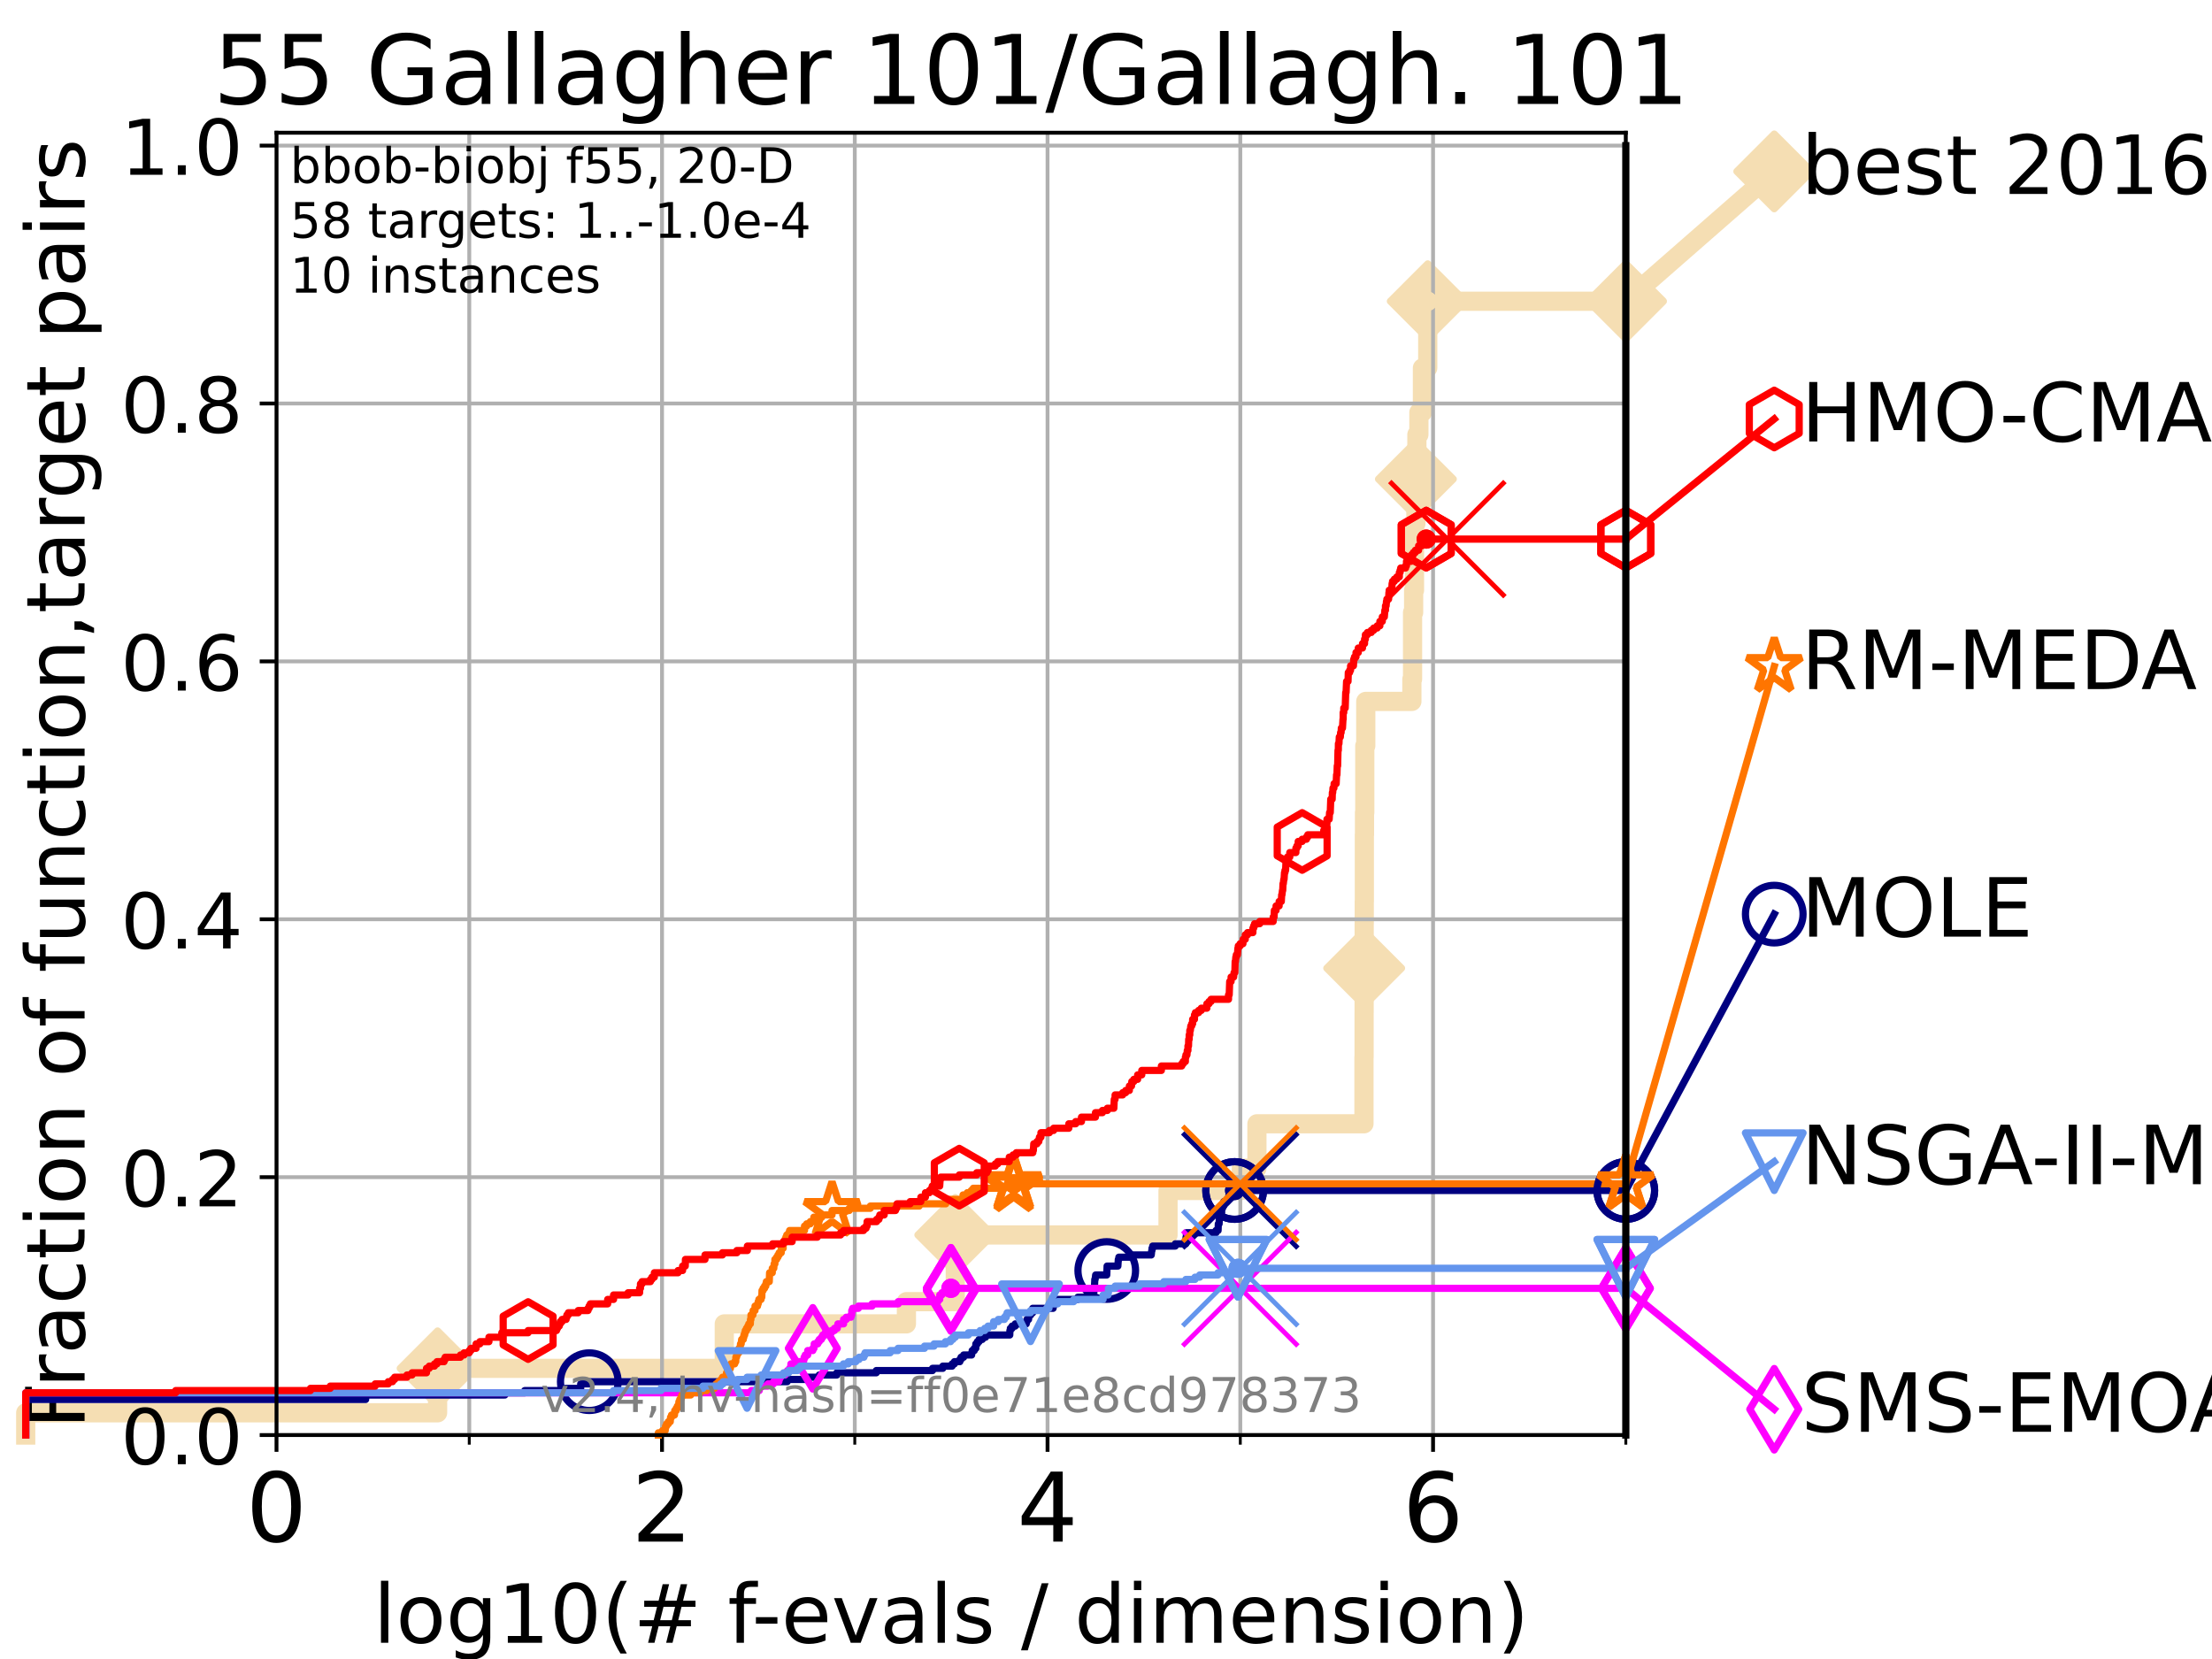 <?xml version="1.0" encoding="utf-8" standalone="no"?>
<!DOCTYPE svg PUBLIC "-//W3C//DTD SVG 1.1//EN"
  "http://www.w3.org/Graphics/SVG/1.1/DTD/svg11.dtd">
<!-- Created with matplotlib (https://matplotlib.org/) -->
<svg height="345.6pt" version="1.1" viewBox="0 0 460.8 345.6" width="460.8pt" xmlns="http://www.w3.org/2000/svg" xmlns:xlink="http://www.w3.org/1999/xlink">
 <defs>
  <style type="text/css">*{stroke-linecap:butt;stroke-linejoin:round;}</style>
 </defs>
 <g id="figure_1">
  <g id="patch_1">
   <path d="M 0 345.6 
L 460.8 345.6 
L 460.8 0 
L 0 0 
z
" style="fill:#ffffff;"/>
  </g>
  <g id="axes_1">
   <g id="patch_2">
    <path d="M 57.6 298.944 
L 338.688 298.944 
L 338.688 27.648 
L 57.6 27.648 
z
" style="fill:#ffffff;"/>
   </g>
   <g id="line2d_1">
    <path d="M 5.357 298.944 
L 5.357 294.313 
L 91.158 294.313 
L 91.158 285.05 
L 150.879 285.05 
L 150.879 275.788 
L 188.822 275.788 
L 188.822 271.157 
L 199.003 271.157 
L 199.003 257.263 
L 243.321 257.263 
L 243.321 248.001 
L 258.598 248.001 
L 258.598 243.37 
L 261.84 243.37 
L 261.84 234.107 
L 284.139 234.107 
L 284.139 220.214 
L 284.165 220.214 
L 284.165 210.951 
L 284.171 210.951 
L 284.171 201.689 
L 284.181 201.689 
L 284.181 192.426 
L 284.197 192.426 
L 284.197 187.795 
L 284.219 187.795 
L 284.219 173.901 
L 284.249 173.901 
L 284.249 169.27 
L 284.311 169.27 
L 284.311 155.377 
L 284.512 155.377 
L 284.512 146.114 
L 294.121 146.114 
L 294.121 141.483 
L 294.261 141.483 
L 294.261 127.589 
L 294.485 127.589 
L 294.485 122.958 
L 294.668 122.958 
L 294.668 109.065 
L 294.954 109.065 
L 294.954 99.802 
L 295.164 99.802 
L 295.164 90.54 
L 295.579 90.54 
L 295.579 85.909 
L 296.316 85.909 
L 296.316 76.646 
L 297.425 76.646 
L 297.425 62.753 
L 338.688 62.753 
" style="fill:none;stroke:#f5deb3;stroke-linecap:square;stroke-width:4;"/>
   </g>
   <g id="line2d_2">
    <defs>
     <path d="M -0 7.778 
L 7.778 0 
L 0 -7.778 
L -7.778 -0 
z
" id="md16102b2e5" style="stroke:#f5deb3;stroke-linejoin:miter;stroke-width:1.5;"/>
    </defs>
    <g>
     <use style="fill:#f5deb3;stroke:#f5deb3;stroke-linejoin:miter;stroke-width:1.5;" x="91.158" xlink:href="#md16102b2e5" y="285.05"/>
     <use style="fill:#f5deb3;stroke:#f5deb3;stroke-linejoin:miter;stroke-width:1.5;" x="199.003" xlink:href="#md16102b2e5" y="257.263"/>
     <use style="fill:#f5deb3;stroke:#f5deb3;stroke-linejoin:miter;stroke-width:1.5;" x="284.181" xlink:href="#md16102b2e5" y="201.689"/>
     <use style="fill:#f5deb3;stroke:#f5deb3;stroke-linejoin:miter;stroke-width:1.5;" x="294.954" xlink:href="#md16102b2e5" y="99.802"/>
     <use style="fill:#f5deb3;stroke:#f5deb3;stroke-linejoin:miter;stroke-width:1.5;" x="297.425" xlink:href="#md16102b2e5" y="62.753"/>
     <use style="fill:#f5deb3;stroke:#f5deb3;stroke-linejoin:miter;stroke-width:1.5;" x="338.688" xlink:href="#md16102b2e5" y="62.753"/>
    </g>
   </g>
   <g id="line2d_3">
    <path style="fill:none;stroke:#f5deb3;stroke-linecap:square;stroke-width:4;"/>
    <g/>
   </g>
   <g id="line2d_4">
    <path d="M 338.688 62.753 
L 369.608 35.706 
" style="fill:none;stroke:#f5deb3;stroke-linecap:square;stroke-width:4;"/>
    <g>
     <use style="fill:#f5deb3;stroke:#f5deb3;stroke-linejoin:miter;stroke-width:1.5;" x="338.688" xlink:href="#md16102b2e5" y="62.753"/>
     <use style="fill:#f5deb3;stroke:#f5deb3;stroke-linejoin:miter;stroke-width:1.5;" x="369.608" xlink:href="#md16102b2e5" y="35.706"/>
    </g>
   </g>
   <g id="matplotlib.axis_1">
    <g id="xtick_1">
     <g id="line2d_5">
      <path clip-path="url(#pc08f52f540)" d="M 57.6 298.944 
L 57.6 27.648 
" style="fill:none;stroke:#b0b0b0;stroke-linecap:square;stroke-width:0.8;"/>
     </g>
     <g id="line2d_6">
      <defs>
       <path d="M 0 0 
L 0 3.5 
" id="m8cf4dec56a" style="stroke:#000000;stroke-width:0.8;"/>
      </defs>
      <g>
       <use style="stroke:#000000;stroke-width:0.8;" x="57.6" xlink:href="#m8cf4dec56a" y="298.944"/>
      </g>
     </g>
     <g id="text_1">
      <!-- 0 -->
      <g transform="translate(51.237 321.141)scale(0.2 -0.2)">
       <defs>
        <path d="M 31.781 66.406 
Q 24.172 66.406 20.328 58.906 
Q 16.5 51.422 16.5 36.375 
Q 16.5 21.391 20.328 13.891 
Q 24.172 6.391 31.781 6.391 
Q 39.453 6.391 43.281 13.891 
Q 47.125 21.391 47.125 36.375 
Q 47.125 51.422 43.281 58.906 
Q 39.453 66.406 31.781 66.406 
z
M 31.781 74.219 
Q 44.047 74.219 50.516 64.516 
Q 56.984 54.828 56.984 36.375 
Q 56.984 17.969 50.516 8.266 
Q 44.047 -1.422 31.781 -1.422 
Q 19.531 -1.422 13.062 8.266 
Q 6.594 17.969 6.594 36.375 
Q 6.594 54.828 13.062 64.516 
Q 19.531 74.219 31.781 74.219 
z
" id="DejaVuSans-48"/>
       </defs>
       <use xlink:href="#DejaVuSans-48"/>
      </g>
     </g>
    </g>
    <g id="xtick_2">
     <g id="line2d_7">
      <path clip-path="url(#pc08f52f540)" d="M 137.911 298.944 
L 137.911 27.648 
" style="fill:none;stroke:#b0b0b0;stroke-linecap:square;stroke-width:0.8;"/>
     </g>
     <g id="line2d_8">
      <g>
       <use style="stroke:#000000;stroke-width:0.8;" x="137.911" xlink:href="#m8cf4dec56a" y="298.944"/>
      </g>
     </g>
     <g id="text_2">
      <!-- 2 -->
      <g transform="translate(131.548 321.141)scale(0.2 -0.2)">
       <defs>
        <path d="M 19.188 8.297 
L 53.609 8.297 
L 53.609 0 
L 7.328 0 
L 7.328 8.297 
Q 12.938 14.109 22.625 23.891 
Q 32.328 33.688 34.812 36.531 
Q 39.547 41.844 41.422 45.531 
Q 43.312 49.219 43.312 52.781 
Q 43.312 58.594 39.234 62.25 
Q 35.156 65.922 28.609 65.922 
Q 23.969 65.922 18.812 64.312 
Q 13.672 62.703 7.812 59.422 
L 7.812 69.391 
Q 13.766 71.781 18.938 73 
Q 24.125 74.219 28.422 74.219 
Q 39.75 74.219 46.484 68.547 
Q 53.219 62.891 53.219 53.422 
Q 53.219 48.922 51.531 44.891 
Q 49.859 40.875 45.406 35.406 
Q 44.188 33.984 37.641 27.219 
Q 31.109 20.453 19.188 8.297 
z
" id="DejaVuSans-50"/>
       </defs>
       <use xlink:href="#DejaVuSans-50"/>
      </g>
     </g>
    </g>
    <g id="xtick_3">
     <g id="line2d_9">
      <path clip-path="url(#pc08f52f540)" d="M 218.222 298.944 
L 218.222 27.648 
" style="fill:none;stroke:#b0b0b0;stroke-linecap:square;stroke-width:0.8;"/>
     </g>
     <g id="line2d_10">
      <g>
       <use style="stroke:#000000;stroke-width:0.8;" x="218.222" xlink:href="#m8cf4dec56a" y="298.944"/>
      </g>
     </g>
     <g id="text_3">
      <!-- 4 -->
      <g transform="translate(211.859 321.141)scale(0.2 -0.2)">
       <defs>
        <path d="M 37.797 64.312 
L 12.891 25.391 
L 37.797 25.391 
z
M 35.203 72.906 
L 47.609 72.906 
L 47.609 25.391 
L 58.016 25.391 
L 58.016 17.188 
L 47.609 17.188 
L 47.609 0 
L 37.797 0 
L 37.797 17.188 
L 4.891 17.188 
L 4.891 26.703 
z
" id="DejaVuSans-52"/>
       </defs>
       <use xlink:href="#DejaVuSans-52"/>
      </g>
     </g>
    </g>
    <g id="xtick_4">
     <g id="line2d_11">
      <path clip-path="url(#pc08f52f540)" d="M 298.533 298.944 
L 298.533 27.648 
" style="fill:none;stroke:#b0b0b0;stroke-linecap:square;stroke-width:0.8;"/>
     </g>
     <g id="line2d_12">
      <g>
       <use style="stroke:#000000;stroke-width:0.8;" x="298.533" xlink:href="#m8cf4dec56a" y="298.944"/>
      </g>
     </g>
     <g id="text_4">
      <!-- 6 -->
      <g transform="translate(292.17 321.141)scale(0.2 -0.2)">
       <defs>
        <path d="M 33.016 40.375 
Q 26.375 40.375 22.484 35.828 
Q 18.609 31.297 18.609 23.391 
Q 18.609 15.531 22.484 10.953 
Q 26.375 6.391 33.016 6.391 
Q 39.656 6.391 43.531 10.953 
Q 47.406 15.531 47.406 23.391 
Q 47.406 31.297 43.531 35.828 
Q 39.656 40.375 33.016 40.375 
z
M 52.594 71.297 
L 52.594 62.312 
Q 48.875 64.062 45.094 64.984 
Q 41.312 65.922 37.594 65.922 
Q 27.828 65.922 22.672 59.328 
Q 17.531 52.734 16.797 39.406 
Q 19.672 43.656 24.016 45.922 
Q 28.375 48.188 33.594 48.188 
Q 44.578 48.188 50.953 41.516 
Q 57.328 34.859 57.328 23.391 
Q 57.328 12.156 50.688 5.359 
Q 44.047 -1.422 33.016 -1.422 
Q 20.359 -1.422 13.672 8.266 
Q 6.984 17.969 6.984 36.375 
Q 6.984 53.656 15.188 63.938 
Q 23.391 74.219 37.203 74.219 
Q 40.922 74.219 44.703 73.484 
Q 48.484 72.75 52.594 71.297 
z
" id="DejaVuSans-54"/>
       </defs>
       <use xlink:href="#DejaVuSans-54"/>
      </g>
     </g>
    </g>
    <g id="xtick_5">
     <g id="line2d_13">
      <path clip-path="url(#pc08f52f540)" d="M 97.755 298.944 
L 97.755 27.648 
" style="fill:none;stroke:#b0b0b0;stroke-linecap:square;stroke-width:0.8;"/>
     </g>
     <g id="line2d_14">
      <defs>
       <path d="M 0 0 
L 0 2 
" id="mc12f3db1a2" style="stroke:#000000;stroke-width:0.6;"/>
      </defs>
      <g>
       <use style="stroke:#000000;stroke-width:0.6;" x="97.755" xlink:href="#mc12f3db1a2" y="298.944"/>
      </g>
     </g>
    </g>
    <g id="xtick_6">
     <g id="line2d_15">
      <path clip-path="url(#pc08f52f540)" d="M 178.066 298.944 
L 178.066 27.648 
" style="fill:none;stroke:#b0b0b0;stroke-linecap:square;stroke-width:0.8;"/>
     </g>
     <g id="line2d_16">
      <g>
       <use style="stroke:#000000;stroke-width:0.6;" x="178.066" xlink:href="#mc12f3db1a2" y="298.944"/>
      </g>
     </g>
    </g>
    <g id="xtick_7">
     <g id="line2d_17">
      <path clip-path="url(#pc08f52f540)" d="M 258.377 298.944 
L 258.377 27.648 
" style="fill:none;stroke:#b0b0b0;stroke-linecap:square;stroke-width:0.8;"/>
     </g>
     <g id="line2d_18">
      <g>
       <use style="stroke:#000000;stroke-width:0.6;" x="258.377" xlink:href="#mc12f3db1a2" y="298.944"/>
      </g>
     </g>
    </g>
    <g id="xtick_8">
     <g id="line2d_19">
      <path clip-path="url(#pc08f52f540)" d="M 338.688 298.944 
L 338.688 27.648 
" style="fill:none;stroke:#b0b0b0;stroke-linecap:square;stroke-width:0.8;"/>
     </g>
     <g id="line2d_20">
      <g>
       <use style="stroke:#000000;stroke-width:0.6;" x="338.688" xlink:href="#mc12f3db1a2" y="298.944"/>
      </g>
     </g>
    </g>
    <g id="text_5">
     <!-- log10(# f-evals / dimension) -->
     <g transform="translate(77.764 342.218)scale(0.17 -0.17)">
      <defs>
       <path d="M 9.422 75.984 
L 18.406 75.984 
L 18.406 0 
L 9.422 0 
z
" id="DejaVuSans-108"/>
       <path d="M 30.609 48.391 
Q 23.391 48.391 19.188 42.75 
Q 14.984 37.109 14.984 27.297 
Q 14.984 17.484 19.156 11.844 
Q 23.344 6.203 30.609 6.203 
Q 37.797 6.203 41.984 11.859 
Q 46.188 17.531 46.188 27.297 
Q 46.188 37.016 41.984 42.703 
Q 37.797 48.391 30.609 48.391 
z
M 30.609 56 
Q 42.328 56 49.016 48.375 
Q 55.719 40.766 55.719 27.297 
Q 55.719 13.875 49.016 6.219 
Q 42.328 -1.422 30.609 -1.422 
Q 18.844 -1.422 12.172 6.219 
Q 5.516 13.875 5.516 27.297 
Q 5.516 40.766 12.172 48.375 
Q 18.844 56 30.609 56 
z
" id="DejaVuSans-111"/>
       <path d="M 45.406 27.984 
Q 45.406 37.75 41.375 43.109 
Q 37.359 48.484 30.078 48.484 
Q 22.859 48.484 18.828 43.109 
Q 14.797 37.75 14.797 27.984 
Q 14.797 18.266 18.828 12.891 
Q 22.859 7.516 30.078 7.516 
Q 37.359 7.516 41.375 12.891 
Q 45.406 18.266 45.406 27.984 
z
M 54.391 6.781 
Q 54.391 -7.172 48.188 -13.984 
Q 42 -20.797 29.203 -20.797 
Q 24.469 -20.797 20.266 -20.094 
Q 16.062 -19.391 12.109 -17.922 
L 12.109 -9.188 
Q 16.062 -11.328 19.922 -12.344 
Q 23.781 -13.375 27.781 -13.375 
Q 36.625 -13.375 41.016 -8.766 
Q 45.406 -4.156 45.406 5.172 
L 45.406 9.625 
Q 42.625 4.781 38.281 2.391 
Q 33.938 0 27.875 0 
Q 17.828 0 11.672 7.656 
Q 5.516 15.328 5.516 27.984 
Q 5.516 40.672 11.672 48.328 
Q 17.828 56 27.875 56 
Q 33.938 56 38.281 53.609 
Q 42.625 51.219 45.406 46.391 
L 45.406 54.688 
L 54.391 54.688 
z
" id="DejaVuSans-103"/>
       <path d="M 12.406 8.297 
L 28.516 8.297 
L 28.516 63.922 
L 10.984 60.406 
L 10.984 69.391 
L 28.422 72.906 
L 38.281 72.906 
L 38.281 8.297 
L 54.391 8.297 
L 54.391 0 
L 12.406 0 
z
" id="DejaVuSans-49"/>
       <path d="M 31 75.875 
Q 24.469 64.656 21.281 53.656 
Q 18.109 42.672 18.109 31.391 
Q 18.109 20.125 21.312 9.062 
Q 24.516 -2 31 -13.188 
L 23.188 -13.188 
Q 15.875 -1.703 12.234 9.375 
Q 8.594 20.453 8.594 31.391 
Q 8.594 42.281 12.203 53.312 
Q 15.828 64.359 23.188 75.875 
z
" id="DejaVuSans-40"/>
       <path d="M 51.125 44 
L 36.922 44 
L 32.812 27.688 
L 47.125 27.688 
z
M 43.797 71.781 
L 38.719 51.516 
L 52.984 51.516 
L 58.109 71.781 
L 65.922 71.781 
L 60.891 51.516 
L 76.125 51.516 
L 76.125 44 
L 58.984 44 
L 54.984 27.688 
L 70.516 27.688 
L 70.516 20.219 
L 53.078 20.219 
L 48 0 
L 40.188 0 
L 45.219 20.219 
L 30.906 20.219 
L 25.875 0 
L 18.016 0 
L 23.094 20.219 
L 7.719 20.219 
L 7.719 27.688 
L 24.906 27.688 
L 29 44 
L 13.281 44 
L 13.281 51.516 
L 30.906 51.516 
L 35.891 71.781 
z
" id="DejaVuSans-35"/>
       <path id="DejaVuSans-32"/>
       <path d="M 37.109 75.984 
L 37.109 68.5 
L 28.516 68.5 
Q 23.688 68.5 21.797 66.547 
Q 19.922 64.594 19.922 59.516 
L 19.922 54.688 
L 34.719 54.688 
L 34.719 47.703 
L 19.922 47.703 
L 19.922 0 
L 10.891 0 
L 10.891 47.703 
L 2.297 47.703 
L 2.297 54.688 
L 10.891 54.688 
L 10.891 58.5 
Q 10.891 67.625 15.141 71.797 
Q 19.391 75.984 28.609 75.984 
z
" id="DejaVuSans-102"/>
       <path d="M 4.891 31.391 
L 31.203 31.391 
L 31.203 23.391 
L 4.891 23.391 
z
" id="DejaVuSans-45"/>
       <path d="M 56.203 29.594 
L 56.203 25.203 
L 14.891 25.203 
Q 15.484 15.922 20.484 11.062 
Q 25.484 6.203 34.422 6.203 
Q 39.594 6.203 44.453 7.469 
Q 49.312 8.734 54.109 11.281 
L 54.109 2.781 
Q 49.266 0.734 44.188 -0.344 
Q 39.109 -1.422 33.891 -1.422 
Q 20.797 -1.422 13.156 6.188 
Q 5.516 13.812 5.516 26.812 
Q 5.516 40.234 12.766 48.109 
Q 20.016 56 32.328 56 
Q 43.359 56 49.781 48.891 
Q 56.203 41.797 56.203 29.594 
z
M 47.219 32.234 
Q 47.125 39.594 43.094 43.984 
Q 39.062 48.391 32.422 48.391 
Q 24.906 48.391 20.391 44.141 
Q 15.875 39.891 15.188 32.172 
z
" id="DejaVuSans-101"/>
       <path d="M 2.984 54.688 
L 12.5 54.688 
L 29.594 8.797 
L 46.688 54.688 
L 56.203 54.688 
L 35.688 0 
L 23.484 0 
z
" id="DejaVuSans-118"/>
       <path d="M 34.281 27.484 
Q 23.391 27.484 19.188 25 
Q 14.984 22.516 14.984 16.5 
Q 14.984 11.719 18.141 8.906 
Q 21.297 6.109 26.703 6.109 
Q 34.188 6.109 38.703 11.406 
Q 43.219 16.703 43.219 25.484 
L 43.219 27.484 
z
M 52.203 31.203 
L 52.203 0 
L 43.219 0 
L 43.219 8.297 
Q 40.141 3.328 35.547 0.953 
Q 30.953 -1.422 24.312 -1.422 
Q 15.922 -1.422 10.953 3.297 
Q 6 8.016 6 15.922 
Q 6 25.141 12.172 29.828 
Q 18.359 34.516 30.609 34.516 
L 43.219 34.516 
L 43.219 35.406 
Q 43.219 41.609 39.141 45 
Q 35.062 48.391 27.688 48.391 
Q 23 48.391 18.547 47.266 
Q 14.109 46.141 10.016 43.891 
L 10.016 52.203 
Q 14.938 54.109 19.578 55.047 
Q 24.219 56 28.609 56 
Q 40.484 56 46.344 49.844 
Q 52.203 43.703 52.203 31.203 
z
" id="DejaVuSans-97"/>
       <path d="M 44.281 53.078 
L 44.281 44.578 
Q 40.484 46.531 36.375 47.5 
Q 32.281 48.484 27.875 48.484 
Q 21.188 48.484 17.844 46.438 
Q 14.5 44.391 14.5 40.281 
Q 14.5 37.156 16.891 35.375 
Q 19.281 33.594 26.516 31.984 
L 29.594 31.297 
Q 39.156 29.25 43.188 25.516 
Q 47.219 21.781 47.219 15.094 
Q 47.219 7.469 41.188 3.016 
Q 35.156 -1.422 24.609 -1.422 
Q 20.219 -1.422 15.453 -0.562 
Q 10.688 0.297 5.422 2 
L 5.422 11.281 
Q 10.406 8.688 15.234 7.391 
Q 20.062 6.109 24.812 6.109 
Q 31.156 6.109 34.562 8.281 
Q 37.984 10.453 37.984 14.406 
Q 37.984 18.062 35.516 20.016 
Q 33.062 21.969 24.703 23.781 
L 21.578 24.516 
Q 13.234 26.266 9.516 29.906 
Q 5.812 33.547 5.812 39.891 
Q 5.812 47.609 11.281 51.797 
Q 16.75 56 26.812 56 
Q 31.781 56 36.172 55.266 
Q 40.578 54.547 44.281 53.078 
z
" id="DejaVuSans-115"/>
       <path d="M 25.391 72.906 
L 33.688 72.906 
L 8.297 -9.281 
L 0 -9.281 
z
" id="DejaVuSans-47"/>
       <path d="M 45.406 46.391 
L 45.406 75.984 
L 54.391 75.984 
L 54.391 0 
L 45.406 0 
L 45.406 8.203 
Q 42.578 3.328 38.25 0.953 
Q 33.938 -1.422 27.875 -1.422 
Q 17.969 -1.422 11.734 6.484 
Q 5.516 14.406 5.516 27.297 
Q 5.516 40.188 11.734 48.094 
Q 17.969 56 27.875 56 
Q 33.938 56 38.25 53.625 
Q 42.578 51.266 45.406 46.391 
z
M 14.797 27.297 
Q 14.797 17.391 18.875 11.75 
Q 22.953 6.109 30.078 6.109 
Q 37.203 6.109 41.297 11.75 
Q 45.406 17.391 45.406 27.297 
Q 45.406 37.203 41.297 42.844 
Q 37.203 48.484 30.078 48.484 
Q 22.953 48.484 18.875 42.844 
Q 14.797 37.203 14.797 27.297 
z
" id="DejaVuSans-100"/>
       <path d="M 9.422 54.688 
L 18.406 54.688 
L 18.406 0 
L 9.422 0 
z
M 9.422 75.984 
L 18.406 75.984 
L 18.406 64.594 
L 9.422 64.594 
z
" id="DejaVuSans-105"/>
       <path d="M 52 44.188 
Q 55.375 50.25 60.062 53.125 
Q 64.75 56 71.094 56 
Q 79.641 56 84.281 50.016 
Q 88.922 44.047 88.922 33.016 
L 88.922 0 
L 79.891 0 
L 79.891 32.719 
Q 79.891 40.578 77.094 44.375 
Q 74.312 48.188 68.609 48.188 
Q 61.625 48.188 57.562 43.547 
Q 53.516 38.922 53.516 30.906 
L 53.516 0 
L 44.484 0 
L 44.484 32.719 
Q 44.484 40.625 41.703 44.406 
Q 38.922 48.188 33.109 48.188 
Q 26.219 48.188 22.156 43.531 
Q 18.109 38.875 18.109 30.906 
L 18.109 0 
L 9.078 0 
L 9.078 54.688 
L 18.109 54.688 
L 18.109 46.188 
Q 21.188 51.219 25.484 53.609 
Q 29.781 56 35.688 56 
Q 41.656 56 45.828 52.969 
Q 50 49.953 52 44.188 
z
" id="DejaVuSans-109"/>
       <path d="M 54.891 33.016 
L 54.891 0 
L 45.906 0 
L 45.906 32.719 
Q 45.906 40.484 42.875 44.328 
Q 39.844 48.188 33.797 48.188 
Q 26.516 48.188 22.312 43.547 
Q 18.109 38.922 18.109 30.906 
L 18.109 0 
L 9.078 0 
L 9.078 54.688 
L 18.109 54.688 
L 18.109 46.188 
Q 21.344 51.125 25.703 53.562 
Q 30.078 56 35.797 56 
Q 45.219 56 50.047 50.172 
Q 54.891 44.344 54.891 33.016 
z
" id="DejaVuSans-110"/>
       <path d="M 8.016 75.875 
L 15.828 75.875 
Q 23.141 64.359 26.781 53.312 
Q 30.422 42.281 30.422 31.391 
Q 30.422 20.453 26.781 9.375 
Q 23.141 -1.703 15.828 -13.188 
L 8.016 -13.188 
Q 14.5 -2 17.703 9.062 
Q 20.906 20.125 20.906 31.391 
Q 20.906 42.672 17.703 53.656 
Q 14.5 64.656 8.016 75.875 
z
" id="DejaVuSans-41"/>
      </defs>
      <use xlink:href="#DejaVuSans-108"/>
      <use x="27.783" xlink:href="#DejaVuSans-111"/>
      <use x="88.965" xlink:href="#DejaVuSans-103"/>
      <use x="152.441" xlink:href="#DejaVuSans-49"/>
      <use x="216.064" xlink:href="#DejaVuSans-48"/>
      <use x="279.688" xlink:href="#DejaVuSans-40"/>
      <use x="318.701" xlink:href="#DejaVuSans-35"/>
      <use x="402.49" xlink:href="#DejaVuSans-32"/>
      <use x="434.277" xlink:href="#DejaVuSans-102"/>
      <use x="463.982" xlink:href="#DejaVuSans-45"/>
      <use x="500.066" xlink:href="#DejaVuSans-101"/>
      <use x="561.59" xlink:href="#DejaVuSans-118"/>
      <use x="620.77" xlink:href="#DejaVuSans-97"/>
      <use x="682.049" xlink:href="#DejaVuSans-108"/>
      <use x="709.832" xlink:href="#DejaVuSans-115"/>
      <use x="761.932" xlink:href="#DejaVuSans-32"/>
      <use x="793.719" xlink:href="#DejaVuSans-47"/>
      <use x="827.41" xlink:href="#DejaVuSans-32"/>
      <use x="859.197" xlink:href="#DejaVuSans-100"/>
      <use x="922.674" xlink:href="#DejaVuSans-105"/>
      <use x="950.457" xlink:href="#DejaVuSans-109"/>
      <use x="1047.869" xlink:href="#DejaVuSans-101"/>
      <use x="1109.393" xlink:href="#DejaVuSans-110"/>
      <use x="1172.771" xlink:href="#DejaVuSans-115"/>
      <use x="1224.871" xlink:href="#DejaVuSans-105"/>
      <use x="1252.654" xlink:href="#DejaVuSans-111"/>
      <use x="1313.836" xlink:href="#DejaVuSans-110"/>
      <use x="1377.215" xlink:href="#DejaVuSans-41"/>
     </g>
    </g>
   </g>
   <g id="matplotlib.axis_2">
    <g id="ytick_1">
     <g id="line2d_21">
      <path clip-path="url(#pc08f52f540)" d="M 57.6 298.944 
L 338.688 298.944 
" style="fill:none;stroke:#b0b0b0;stroke-linecap:square;stroke-width:0.8;"/>
     </g>
     <g id="line2d_22">
      <defs>
       <path d="M 0 0 
L -3.5 0 
" id="m6c6c8169e3" style="stroke:#000000;stroke-width:0.8;"/>
      </defs>
      <g>
       <use style="stroke:#000000;stroke-width:0.8;" x="57.6" xlink:href="#m6c6c8169e3" y="298.944"/>
      </g>
     </g>
     <g id="text_6">
      <!-- 0.0 -->
      <g transform="translate(25.155 305.023)scale(0.16 -0.16)">
       <defs>
        <path d="M 10.688 12.406 
L 21 12.406 
L 21 0 
L 10.688 0 
z
" id="DejaVuSans-46"/>
       </defs>
       <use xlink:href="#DejaVuSans-48"/>
       <use x="63.623" xlink:href="#DejaVuSans-46"/>
       <use x="95.41" xlink:href="#DejaVuSans-48"/>
      </g>
     </g>
    </g>
    <g id="ytick_2">
     <g id="line2d_23">
      <path clip-path="url(#pc08f52f540)" d="M 57.6 245.222 
L 338.688 245.222 
" style="fill:none;stroke:#b0b0b0;stroke-linecap:square;stroke-width:0.8;"/>
     </g>
     <g id="line2d_24">
      <g>
       <use style="stroke:#000000;stroke-width:0.8;" x="57.6" xlink:href="#m6c6c8169e3" y="245.222"/>
      </g>
     </g>
     <g id="text_7">
      <!-- 0.2 -->
      <g transform="translate(25.155 251.301)scale(0.16 -0.16)">
       <use xlink:href="#DejaVuSans-48"/>
       <use x="63.623" xlink:href="#DejaVuSans-46"/>
       <use x="95.41" xlink:href="#DejaVuSans-50"/>
      </g>
     </g>
    </g>
    <g id="ytick_3">
     <g id="line2d_25">
      <path clip-path="url(#pc08f52f540)" d="M 57.6 191.5 
L 338.688 191.5 
" style="fill:none;stroke:#b0b0b0;stroke-linecap:square;stroke-width:0.8;"/>
     </g>
     <g id="line2d_26">
      <g>
       <use style="stroke:#000000;stroke-width:0.8;" x="57.6" xlink:href="#m6c6c8169e3" y="191.5"/>
      </g>
     </g>
     <g id="text_8">
      <!-- 0.4 -->
      <g transform="translate(25.155 197.579)scale(0.16 -0.16)">
       <use xlink:href="#DejaVuSans-48"/>
       <use x="63.623" xlink:href="#DejaVuSans-46"/>
       <use x="95.41" xlink:href="#DejaVuSans-52"/>
      </g>
     </g>
    </g>
    <g id="ytick_4">
     <g id="line2d_27">
      <path clip-path="url(#pc08f52f540)" d="M 57.6 137.778 
L 338.688 137.778 
" style="fill:none;stroke:#b0b0b0;stroke-linecap:square;stroke-width:0.8;"/>
     </g>
     <g id="line2d_28">
      <g>
       <use style="stroke:#000000;stroke-width:0.8;" x="57.6" xlink:href="#m6c6c8169e3" y="137.778"/>
      </g>
     </g>
     <g id="text_9">
      <!-- 0.6 -->
      <g transform="translate(25.155 143.857)scale(0.16 -0.16)">
       <use xlink:href="#DejaVuSans-48"/>
       <use x="63.623" xlink:href="#DejaVuSans-46"/>
       <use x="95.41" xlink:href="#DejaVuSans-54"/>
      </g>
     </g>
    </g>
    <g id="ytick_5">
     <g id="line2d_29">
      <path clip-path="url(#pc08f52f540)" d="M 57.6 84.056 
L 338.688 84.056 
" style="fill:none;stroke:#b0b0b0;stroke-linecap:square;stroke-width:0.8;"/>
     </g>
     <g id="line2d_30">
      <g>
       <use style="stroke:#000000;stroke-width:0.8;" x="57.6" xlink:href="#m6c6c8169e3" y="84.056"/>
      </g>
     </g>
     <g id="text_10">
      <!-- 0.8 -->
      <g transform="translate(25.155 90.135)scale(0.16 -0.16)">
       <defs>
        <path d="M 31.781 34.625 
Q 24.75 34.625 20.719 30.859 
Q 16.703 27.094 16.703 20.516 
Q 16.703 13.922 20.719 10.156 
Q 24.75 6.391 31.781 6.391 
Q 38.812 6.391 42.859 10.172 
Q 46.922 13.969 46.922 20.516 
Q 46.922 27.094 42.891 30.859 
Q 38.875 34.625 31.781 34.625 
z
M 21.922 38.812 
Q 15.578 40.375 12.031 44.719 
Q 8.5 49.078 8.5 55.328 
Q 8.5 64.062 14.719 69.141 
Q 20.953 74.219 31.781 74.219 
Q 42.672 74.219 48.875 69.141 
Q 55.078 64.062 55.078 55.328 
Q 55.078 49.078 51.531 44.719 
Q 48 40.375 41.703 38.812 
Q 48.828 37.156 52.797 32.312 
Q 56.781 27.484 56.781 20.516 
Q 56.781 9.906 50.312 4.234 
Q 43.844 -1.422 31.781 -1.422 
Q 19.734 -1.422 13.25 4.234 
Q 6.781 9.906 6.781 20.516 
Q 6.781 27.484 10.781 32.312 
Q 14.797 37.156 21.922 38.812 
z
M 18.312 54.391 
Q 18.312 48.734 21.844 45.562 
Q 25.391 42.391 31.781 42.391 
Q 38.141 42.391 41.719 45.562 
Q 45.312 48.734 45.312 54.391 
Q 45.312 60.062 41.719 63.234 
Q 38.141 66.406 31.781 66.406 
Q 25.391 66.406 21.844 63.234 
Q 18.312 60.062 18.312 54.391 
z
" id="DejaVuSans-56"/>
       </defs>
       <use xlink:href="#DejaVuSans-48"/>
       <use x="63.623" xlink:href="#DejaVuSans-46"/>
       <use x="95.41" xlink:href="#DejaVuSans-56"/>
      </g>
     </g>
    </g>
    <g id="ytick_6">
     <g id="line2d_31">
      <path clip-path="url(#pc08f52f540)" d="M 57.6 30.334 
L 338.688 30.334 
" style="fill:none;stroke:#b0b0b0;stroke-linecap:square;stroke-width:0.8;"/>
     </g>
     <g id="line2d_32">
      <g>
       <use style="stroke:#000000;stroke-width:0.8;" x="57.6" xlink:href="#m6c6c8169e3" y="30.334"/>
      </g>
     </g>
     <g id="text_11">
      <!-- 1.0 -->
      <g transform="translate(25.155 36.413)scale(0.16 -0.16)">
       <use xlink:href="#DejaVuSans-49"/>
       <use x="63.623" xlink:href="#DejaVuSans-46"/>
       <use x="95.41" xlink:href="#DejaVuSans-48"/>
      </g>
     </g>
    </g>
    <g id="text_12">
     <!-- Fraction of function,target pairs -->
     <g transform="translate(17.62 297.681)rotate(-90)scale(0.17 -0.17)">
      <defs>
       <path d="M 9.812 72.906 
L 51.703 72.906 
L 51.703 64.594 
L 19.672 64.594 
L 19.672 43.109 
L 48.578 43.109 
L 48.578 34.812 
L 19.672 34.812 
L 19.672 0 
L 9.812 0 
z
" id="DejaVuSans-70"/>
       <path d="M 41.109 46.297 
Q 39.594 47.172 37.812 47.578 
Q 36.031 48 33.891 48 
Q 26.266 48 22.188 43.047 
Q 18.109 38.094 18.109 28.812 
L 18.109 0 
L 9.078 0 
L 9.078 54.688 
L 18.109 54.688 
L 18.109 46.188 
Q 20.953 51.172 25.484 53.578 
Q 30.031 56 36.531 56 
Q 37.453 56 38.578 55.875 
Q 39.703 55.766 41.062 55.516 
z
" id="DejaVuSans-114"/>
       <path d="M 48.781 52.594 
L 48.781 44.188 
Q 44.969 46.297 41.141 47.344 
Q 37.312 48.391 33.406 48.391 
Q 24.656 48.391 19.812 42.844 
Q 14.984 37.312 14.984 27.297 
Q 14.984 17.281 19.812 11.734 
Q 24.656 6.203 33.406 6.203 
Q 37.312 6.203 41.141 7.25 
Q 44.969 8.297 48.781 10.406 
L 48.781 2.094 
Q 45.016 0.344 40.984 -0.531 
Q 36.969 -1.422 32.422 -1.422 
Q 20.062 -1.422 12.781 6.344 
Q 5.516 14.109 5.516 27.297 
Q 5.516 40.672 12.859 48.328 
Q 20.219 56 33.016 56 
Q 37.156 56 41.109 55.141 
Q 45.062 54.297 48.781 52.594 
z
" id="DejaVuSans-99"/>
       <path d="M 18.312 70.219 
L 18.312 54.688 
L 36.812 54.688 
L 36.812 47.703 
L 18.312 47.703 
L 18.312 18.016 
Q 18.312 11.328 20.141 9.422 
Q 21.969 7.516 27.594 7.516 
L 36.812 7.516 
L 36.812 0 
L 27.594 0 
Q 17.188 0 13.234 3.875 
Q 9.281 7.766 9.281 18.016 
L 9.281 47.703 
L 2.688 47.703 
L 2.688 54.688 
L 9.281 54.688 
L 9.281 70.219 
z
" id="DejaVuSans-116"/>
       <path d="M 8.5 21.578 
L 8.5 54.688 
L 17.484 54.688 
L 17.484 21.922 
Q 17.484 14.156 20.5 10.266 
Q 23.531 6.391 29.594 6.391 
Q 36.859 6.391 41.078 11.031 
Q 45.312 15.672 45.312 23.688 
L 45.312 54.688 
L 54.297 54.688 
L 54.297 0 
L 45.312 0 
L 45.312 8.406 
Q 42.047 3.422 37.719 1 
Q 33.406 -1.422 27.688 -1.422 
Q 18.266 -1.422 13.375 4.438 
Q 8.5 10.297 8.5 21.578 
z
M 31.109 56 
z
" id="DejaVuSans-117"/>
       <path d="M 11.719 12.406 
L 22.016 12.406 
L 22.016 4 
L 14.016 -11.625 
L 7.719 -11.625 
L 11.719 4 
z
" id="DejaVuSans-44"/>
       <path d="M 18.109 8.203 
L 18.109 -20.797 
L 9.078 -20.797 
L 9.078 54.688 
L 18.109 54.688 
L 18.109 46.391 
Q 20.953 51.266 25.266 53.625 
Q 29.594 56 35.594 56 
Q 45.562 56 51.781 48.094 
Q 58.016 40.188 58.016 27.297 
Q 58.016 14.406 51.781 6.484 
Q 45.562 -1.422 35.594 -1.422 
Q 29.594 -1.422 25.266 0.953 
Q 20.953 3.328 18.109 8.203 
z
M 48.688 27.297 
Q 48.688 37.203 44.609 42.844 
Q 40.531 48.484 33.406 48.484 
Q 26.266 48.484 22.188 42.844 
Q 18.109 37.203 18.109 27.297 
Q 18.109 17.391 22.188 11.75 
Q 26.266 6.109 33.406 6.109 
Q 40.531 6.109 44.609 11.75 
Q 48.688 17.391 48.688 27.297 
z
" id="DejaVuSans-112"/>
      </defs>
      <use xlink:href="#DejaVuSans-70"/>
      <use x="50.27" xlink:href="#DejaVuSans-114"/>
      <use x="91.383" xlink:href="#DejaVuSans-97"/>
      <use x="152.662" xlink:href="#DejaVuSans-99"/>
      <use x="207.643" xlink:href="#DejaVuSans-116"/>
      <use x="246.852" xlink:href="#DejaVuSans-105"/>
      <use x="274.635" xlink:href="#DejaVuSans-111"/>
      <use x="335.816" xlink:href="#DejaVuSans-110"/>
      <use x="399.195" xlink:href="#DejaVuSans-32"/>
      <use x="430.982" xlink:href="#DejaVuSans-111"/>
      <use x="492.164" xlink:href="#DejaVuSans-102"/>
      <use x="527.369" xlink:href="#DejaVuSans-32"/>
      <use x="559.156" xlink:href="#DejaVuSans-102"/>
      <use x="594.361" xlink:href="#DejaVuSans-117"/>
      <use x="657.74" xlink:href="#DejaVuSans-110"/>
      <use x="721.119" xlink:href="#DejaVuSans-99"/>
      <use x="776.1" xlink:href="#DejaVuSans-116"/>
      <use x="815.309" xlink:href="#DejaVuSans-105"/>
      <use x="843.092" xlink:href="#DejaVuSans-111"/>
      <use x="904.273" xlink:href="#DejaVuSans-110"/>
      <use x="967.652" xlink:href="#DejaVuSans-44"/>
      <use x="999.439" xlink:href="#DejaVuSans-116"/>
      <use x="1038.648" xlink:href="#DejaVuSans-97"/>
      <use x="1099.928" xlink:href="#DejaVuSans-114"/>
      <use x="1139.291" xlink:href="#DejaVuSans-103"/>
      <use x="1202.768" xlink:href="#DejaVuSans-101"/>
      <use x="1264.291" xlink:href="#DejaVuSans-116"/>
      <use x="1303.5" xlink:href="#DejaVuSans-32"/>
      <use x="1335.287" xlink:href="#DejaVuSans-112"/>
      <use x="1398.764" xlink:href="#DejaVuSans-97"/>
      <use x="1460.043" xlink:href="#DejaVuSans-105"/>
      <use x="1487.826" xlink:href="#DejaVuSans-114"/>
      <use x="1528.939" xlink:href="#DejaVuSans-115"/>
     </g>
    </g>
   </g>
   <g id="line2d_33">
    <defs>
     <path d="M 0 1.5 
C 0.398 1.5 0.779 1.342 1.061 1.061 
C 1.342 0.779 1.5 0.398 1.5 0 
C 1.5 -0.398 1.342 -0.779 1.061 -1.061 
C 0.779 -1.342 0.398 -1.5 0 -1.5 
C -0.398 -1.5 -0.779 -1.342 -1.061 -1.061 
C -1.342 -0.779 -1.5 -0.398 -1.5 0 
C -1.5 0.398 -1.342 0.779 -1.061 1.061 
C -0.779 1.342 -0.398 1.5 0 1.5 
z
" id="mca0787fb4c" style="stroke:#f5deb3;"/>
    </defs>
    <g>
     <use style="fill:#f5deb3;stroke:#f5deb3;" x="297.425" xlink:href="#mca0787fb4c" y="62.753"/>
     <use style="fill:#f5deb3;stroke:#f5deb3;" x="297.425" xlink:href="#mca0787fb4c" y="62.753"/>
    </g>
   </g>
   <g id="line2d_34">
    <defs>
     <path d="M 0 1.5 
C 0.398 1.5 0.779 1.342 1.061 1.061 
C 1.342 0.779 1.5 0.398 1.5 0 
C 1.5 -0.398 1.342 -0.779 1.061 -1.061 
C 0.779 -1.342 0.398 -1.5 0 -1.5 
C -0.398 -1.5 -0.779 -1.342 -1.061 -1.061 
C -1.342 -0.779 -1.5 -0.398 -1.5 0 
C -1.5 0.398 -1.342 0.779 -1.061 1.061 
C -0.779 1.342 -0.398 1.5 0 1.5 
z
" id="m66b286efbc" style="stroke:#000080;"/>
    </defs>
    <g>
     <use style="fill:#000080;stroke:#000080;" x="257.194" xlink:href="#m66b286efbc" y="248.001"/>
     <use style="fill:#000080;stroke:#000080;" x="257.194" xlink:href="#m66b286efbc" y="248.001"/>
    </g>
   </g>
   <g id="line2d_35">
    <path d="M 5.357 298.944 
L 5.357 291.534 
L 76.168 291.534 
L 76.168 290.608 
L 105.172 290.608 
L 105.172 290.145 
L 109.312 290.145 
L 109.312 289.682 
L 117.876 289.682 
L 117.876 289.218 
L 120.968 289.218 
L 120.968 288.292 
L 122.761 288.292 
L 122.761 287.829 
L 163.993 287.829 
L 163.993 287.366 
L 168.128 287.366 
L 168.128 286.903 
L 170.651 286.903 
L 170.651 286.44 
L 174.32 286.44 
L 174.32 285.977 
L 182.548 285.977 
L 182.548 285.514 
L 194.26 285.514 
L 194.26 285.05 
L 196.405 285.05 
L 196.405 284.587 
L 198.346 284.587 
L 198.346 284.124 
L 198.824 284.124 
L 198.824 283.661 
L 199.949 283.661 
L 199.949 283.198 
L 200.202 283.198 
L 200.202 282.735 
L 200.738 282.735 
L 200.738 282.272 
L 202.409 282.272 
L 202.409 281.809 
L 202.523 281.809 
L 202.523 281.345 
L 202.96 281.345 
L 202.96 280.882 
L 203.281 280.882 
L 203.281 279.956 
L 203.596 279.956 
L 203.596 279.493 
L 203.96 279.493 
L 203.96 279.03 
L 204.63 279.03 
L 204.63 278.567 
L 205.317 278.567 
L 205.317 278.104 
L 210.354 278.104 
L 210.379 277.177 
L 210.475 277.177 
L 210.475 276.714 
L 210.835 276.714 
L 210.835 276.251 
L 211.491 276.251 
L 211.491 275.788 
L 213.787 275.788 
L 213.787 275.325 
L 213.926 275.325 
L 213.926 274.862 
L 214.269 274.862 
L 214.349 273.935 
L 214.718 273.935 
L 214.718 273.472 
L 215.129 273.472 
L 215.129 272.546 
L 219.38 272.546 
L 219.38 272.083 
L 219.534 272.083 
L 219.534 271.157 
L 219.673 271.157 
L 219.673 270.694 
L 224.543 270.694 
L 224.543 270.231 
L 227.557 270.231 
L 227.557 269.767 
L 227.811 269.767 
L 227.889 268.841 
L 227.963 268.841 
L 228.067 266.526 
L 228.138 266.526 
L 228.244 265.599 
L 230.557 265.599 
L 230.629 263.747 
L 232.873 263.747 
L 232.964 262.357 
L 233.082 262.357 
L 233.082 261.894 
L 235.557 261.894 
L 235.557 261.431 
L 239.827 261.431 
L 239.927 260.505 
L 239.978 260.505 
L 239.978 260.042 
L 240.127 260.042 
L 240.127 259.579 
L 244.833 259.579 
L 244.833 259.116 
L 247.018 259.116 
L 247.077 257.726 
L 247.146 257.726 
L 247.146 256.8 
L 253.31 256.8 
L 253.31 256.337 
L 253.75 256.337 
L 253.795 254.948 
L 253.962 254.948 
L 254.02 253.558 
L 254.143 253.558 
L 254.143 253.095 
L 254.356 253.095 
L 254.356 252.632 
L 254.496 252.632 
L 254.496 251.706 
L 254.678 251.706 
L 254.678 251.243 
L 254.918 251.243 
L 254.947 250.316 
L 255.607 250.316 
L 255.607 249.853 
L 256 249.853 
L 256 248.927 
L 256.567 248.927 
L 256.567 248.464 
L 257.194 248.464 
L 257.194 248.001 
L 338.688 248.001 
L 338.688 248.001 
" style="fill:none;stroke:#000080;stroke-linecap:square;stroke-width:1.5;"/>
   </g>
   <g id="line2d_36">
    <defs>
     <path d="M 0 6 
C 1.591 6 3.117 5.368 4.243 4.243 
C 5.368 3.117 6 1.591 6 0 
C 6 -1.591 5.368 -3.117 4.243 -4.243 
C 3.117 -5.368 1.591 -6 0 -6 
C -1.591 -6 -3.117 -5.368 -4.243 -4.243 
C -5.368 -3.117 -6 -1.591 -6 0 
C -6 1.591 -5.368 3.117 -4.243 4.243 
C -3.117 5.368 -1.591 6 0 6 
z
" id="m21bb5885df" style="stroke:#000080;stroke-width:1.5;"/>
    </defs>
    <g>
     <use style="fill-opacity:0;stroke:#000080;stroke-width:1.5;" x="122.761" xlink:href="#m21bb5885df" y="287.829"/>
     <use style="fill-opacity:0;stroke:#000080;stroke-width:1.5;" x="230.557" xlink:href="#m21bb5885df" y="264.673"/>
     <use style="fill-opacity:0;stroke:#000080;stroke-width:1.5;" x="257.194" xlink:href="#m21bb5885df" y="248.001"/>
     <use style="fill-opacity:0;stroke:#000080;stroke-width:1.5;" x="257.194" xlink:href="#m21bb5885df" y="248.001"/>
     <use style="fill-opacity:0;stroke:#000080;stroke-width:1.5;" x="338.688" xlink:href="#m21bb5885df" y="248.001"/>
    </g>
   </g>
   <g id="line2d_37">
    <path style="fill:none;stroke:#000080;stroke-linecap:square;stroke-width:1.5;"/>
    <g/>
   </g>
   <g id="line2d_38">
    <path clip-path="url(#pc08f52f540)" d="M 258.377 248.001 
" style="fill:none;stroke:#000080;stroke-linecap:square;stroke-width:1.5;"/>
    <defs>
     <path d="M -12 12 
L 12 -12 
M -12 -12 
L 12 12 
" id="m9ea4644253" style="stroke:#000080;"/>
    </defs>
    <g clip-path="url(#pc08f52f540)">
     <use style="fill:#000080;stroke:#000080;" x="258.377" xlink:href="#m9ea4644253" y="248.001"/>
    </g>
   </g>
   <g id="line2d_39">
    <defs>
     <path d="M 0 1.5 
C 0.398 1.5 0.779 1.342 1.061 1.061 
C 1.342 0.779 1.5 0.398 1.5 0 
C 1.5 -0.398 1.342 -0.779 1.061 -1.061 
C 0.779 -1.342 0.398 -1.5 0 -1.5 
C -0.398 -1.5 -0.779 -1.342 -1.061 -1.061 
C -1.342 -0.779 -1.5 -0.398 -1.5 0 
C -1.5 0.398 -1.342 0.779 -1.061 1.061 
C -0.779 1.342 -0.398 1.5 0 1.5 
z
" id="m3ce5f5d75a" style="stroke:#ff00ff;"/>
    </defs>
    <g>
     <use style="fill:#ff00ff;stroke:#ff00ff;" x="198.09" xlink:href="#m3ce5f5d75a" y="268.378"/>
     <use style="fill:#ff00ff;stroke:#ff00ff;" x="198.09" xlink:href="#m3ce5f5d75a" y="268.378"/>
    </g>
   </g>
   <g id="line2d_40">
    <path d="M 5.357 298.944 
L 5.357 290.145 
L 156.506 290.145 
L 156.506 289.682 
L 158.168 289.682 
L 158.168 289.218 
L 158.331 289.218 
L 158.331 288.755 
L 159.956 288.755 
L 159.956 288.292 
L 161.128 288.292 
L 161.128 287.829 
L 162.252 287.829 
L 162.252 287.366 
L 162.383 287.366 
L 162.383 286.903 
L 162.638 286.903 
L 162.638 286.44 
L 163.548 286.44 
L 163.548 285.977 
L 164.038 285.977 
L 164.038 285.514 
L 164.479 285.514 
L 164.479 285.05 
L 164.743 285.05 
L 164.743 284.587 
L 164.756 284.587 
L 164.756 284.124 
L 165.808 284.124 
L 165.808 283.661 
L 167.407 283.661 
L 167.407 283.198 
L 167.515 283.198 
L 167.515 282.735 
L 167.746 282.735 
L 167.746 282.272 
L 168.253 282.272 
L 168.253 281.809 
L 168.262 281.809 
L 168.262 281.345 
L 169.326 281.345 
L 169.326 280.882 
L 169.571 280.882 
L 169.571 280.419 
L 169.613 280.419 
L 169.613 279.956 
L 170.353 279.956 
L 170.353 279.493 
L 170.665 279.493 
L 170.665 279.03 
L 171.11 279.03 
L 171.11 278.567 
L 171.398 278.567 
L 171.398 278.104 
L 171.897 278.104 
L 171.897 277.64 
L 173.208 277.64 
L 173.208 277.177 
L 173.825 277.177 
L 173.825 276.714 
L 174.423 276.714 
L 174.423 276.251 
L 174.546 276.251 
L 174.546 275.788 
L 175.736 275.788 
L 175.736 274.862 
L 176.296 274.862 
L 176.296 274.399 
L 177.28 274.399 
L 177.28 273.935 
L 177.433 273.935 
L 177.433 273.009 
L 177.618 273.009 
L 177.618 272.546 
L 178.816 272.546 
L 178.816 272.083 
L 181.662 272.083 
L 181.662 271.62 
L 187.112 271.62 
L 187.112 271.157 
L 195.386 271.157 
L 195.386 270.694 
L 195.767 270.694 
L 195.767 269.767 
L 196.201 269.767 
L 196.201 269.304 
L 196.999 269.304 
L 196.999 268.841 
L 198.09 268.841 
L 198.09 268.378 
L 338.688 268.378 
" style="fill:none;stroke:#ff00ff;stroke-linecap:square;stroke-width:1.5;"/>
   </g>
   <g id="line2d_41">
    <defs>
     <path d="M -0 8.485 
L 5.091 0 
L 0 -8.485 
L -5.091 -0 
z
" id="m3ee5a841f8" style="stroke:#ff00ff;stroke-linejoin:miter;stroke-width:1.5;"/>
    </defs>
    <g>
     <use style="fill-opacity:0;stroke:#ff00ff;stroke-linejoin:miter;stroke-width:1.5;" x="169.326" xlink:href="#m3ee5a841f8" y="280.882"/>
     <use style="fill-opacity:0;stroke:#ff00ff;stroke-linejoin:miter;stroke-width:1.5;" x="198.09" xlink:href="#m3ee5a841f8" y="268.841"/>
     <use style="fill-opacity:0;stroke:#ff00ff;stroke-linejoin:miter;stroke-width:1.5;" x="198.09" xlink:href="#m3ee5a841f8" y="268.378"/>
     <use style="fill-opacity:0;stroke:#ff00ff;stroke-linejoin:miter;stroke-width:1.5;" x="198.09" xlink:href="#m3ee5a841f8" y="268.378"/>
     <use style="fill-opacity:0;stroke:#ff00ff;stroke-linejoin:miter;stroke-width:1.5;" x="338.688" xlink:href="#m3ee5a841f8" y="268.378"/>
    </g>
   </g>
   <g id="line2d_42">
    <path style="fill:none;stroke:#ff00ff;stroke-linecap:square;stroke-width:1.5;"/>
    <g/>
   </g>
   <g id="line2d_43">
    <path clip-path="url(#pc08f52f540)" d="M 258.377 268.378 
" style="fill:none;stroke:#ff00ff;stroke-linecap:square;stroke-width:1.5;"/>
    <defs>
     <path d="M -12 12 
L 12 -12 
M -12 -12 
L 12 12 
" id="m5f41f52abb" style="stroke:#ff00ff;"/>
    </defs>
    <g clip-path="url(#pc08f52f540)">
     <use style="fill:#ff00ff;stroke:#ff00ff;" x="258.377" xlink:href="#m5f41f52abb" y="268.378"/>
    </g>
   </g>
   <g id="line2d_44">
    <defs>
     <path d="M 0 1.5 
C 0.398 1.5 0.779 1.342 1.061 1.061 
C 1.342 0.779 1.5 0.398 1.5 0 
C 1.5 -0.398 1.342 -0.779 1.061 -1.061 
C 0.779 -1.342 0.398 -1.5 0 -1.5 
C -0.398 -1.5 -0.779 -1.342 -1.061 -1.061 
C -1.342 -0.779 -1.5 -0.398 -1.5 0 
C -1.5 0.398 -1.342 0.779 -1.061 1.061 
C -0.779 1.342 -0.398 1.5 0 1.5 
z
" id="meeee41f0ce" style="stroke:#ff7500;"/>
    </defs>
    <g>
     <use style="fill:#ff7500;stroke:#ff7500;" x="211.171" xlink:href="#meeee41f0ce" y="246.611"/>
     <use style="fill:#ff7500;stroke:#ff7500;" x="211.171" xlink:href="#meeee41f0ce" y="246.611"/>
    </g>
   </g>
   <g id="line2d_45">
    <path d="M 137.144 298.944 
L 137.144 298.481 
L 138.007 298.481 
L 138.007 298.018 
L 138.578 298.018 
L 138.645 297.092 
L 138.853 297.092 
L 138.853 296.628 
L 139.221 296.628 
L 139.221 296.165 
L 139.628 296.165 
L 139.684 295.239 
L 139.887 295.239 
L 139.887 294.776 
L 140.507 294.776 
L 140.559 293.85 
L 140.864 293.85 
L 140.864 293.387 
L 141.105 293.387 
L 141.105 292.923 
L 141.35 292.923 
L 141.429 291.997 
L 141.606 291.997 
L 141.606 291.534 
L 141.844 291.534 
L 141.844 291.071 
L 142.045 291.071 
L 142.045 290.608 
L 143.884 290.608 
L 143.884 290.145 
L 145.927 290.145 
L 145.927 289.682 
L 147.236 289.682 
L 147.236 289.218 
L 148.827 289.218 
L 148.827 288.755 
L 149.182 288.755 
L 149.182 288.292 
L 149.664 288.292 
L 149.664 287.829 
L 150.215 287.829 
L 150.215 287.366 
L 150.514 287.366 
L 150.514 286.903 
L 151.264 286.903 
L 151.345 285.977 
L 151.49 285.977 
L 151.554 285.05 
L 152.15 285.05 
L 152.246 284.124 
L 153.047 284.124 
L 153.047 283.661 
L 153.276 283.661 
L 153.291 282.735 
L 153.434 282.735 
L 153.434 282.272 
L 153.595 282.272 
L 153.595 281.809 
L 153.911 281.809 
L 153.946 280.882 
L 154.181 280.882 
L 154.26 279.956 
L 154.399 279.956 
L 154.5 279.03 
L 154.841 279.03 
L 154.841 278.567 
L 154.959 278.567 
L 154.959 278.104 
L 155.132 278.104 
L 155.132 277.64 
L 155.255 277.64 
L 155.255 277.177 
L 155.498 277.177 
L 155.498 276.714 
L 155.776 276.714 
L 155.776 276.251 
L 155.982 276.251 
L 155.982 275.788 
L 156.306 275.788 
L 156.337 274.862 
L 156.43 274.862 
L 156.443 273.935 
L 156.845 273.935 
L 156.889 273.009 
L 157.284 273.009 
L 157.284 272.083 
L 157.804 272.083 
L 157.804 271.62 
L 157.946 271.62 
L 157.946 271.157 
L 158.092 271.157 
L 158.092 270.694 
L 158.541 270.694 
L 158.541 270.231 
L 158.695 270.231 
L 158.74 268.841 
L 158.968 268.841 
L 158.968 268.378 
L 159.273 268.378 
L 159.273 267.915 
L 159.53 267.915 
L 159.53 267.452 
L 159.646 267.452 
L 159.646 266.989 
L 160.254 266.989 
L 160.317 265.136 
L 160.88 265.136 
L 160.88 264.21 
L 161.195 264.21 
L 161.263 263.284 
L 161.427 263.284 
L 161.427 262.357 
L 161.781 262.357 
L 161.781 261.894 
L 162.056 261.894 
L 162.056 261.431 
L 162.312 261.431 
L 162.312 260.968 
L 162.741 260.968 
L 162.741 260.042 
L 163.146 260.042 
L 163.146 259.116 
L 163.277 259.116 
L 163.277 258.653 
L 163.522 258.653 
L 163.522 258.189 
L 163.711 258.189 
L 163.711 257.726 
L 163.893 257.726 
L 163.893 257.263 
L 164.318 257.263 
L 164.318 256.8 
L 164.49 256.8 
L 164.49 256.337 
L 167.593 256.337 
L 167.593 255.411 
L 168.045 255.411 
L 168.045 254.948 
L 168.798 254.948 
L 168.798 254.484 
L 169.537 254.484 
L 169.537 253.558 
L 171.196 253.558 
L 171.196 253.095 
L 173.323 253.095 
L 173.323 252.169 
L 176.912 252.169 
L 176.912 251.706 
L 181.306 251.706 
L 181.306 251.243 
L 191.49 251.243 
L 191.49 250.779 
L 197.022 250.779 
L 197.022 249.853 
L 200.617 249.853 
L 200.617 248.927 
L 201.495 248.927 
L 201.495 248.464 
L 202.333 248.464 
L 202.333 248.001 
L 202.747 248.001 
L 202.747 247.538 
L 209.316 247.538 
L 209.316 247.075 
L 211.171 247.075 
L 211.171 246.611 
L 338.688 246.611 
L 338.688 246.611 
" style="fill:none;stroke:#ff7500;stroke-linecap:square;stroke-width:1.5;"/>
   </g>
   <g id="line2d_46">
    <defs>
     <path d="M 0 -6 
L -1.347 -1.854 
L -5.706 -1.854 
L -2.18 0.708 
L -3.527 4.854 
L -0 2.292 
L 3.527 4.854 
L 2.18 0.708 
L 5.706 -1.854 
L 1.347 -1.854 
z
" id="md681ae7132" style="stroke:#ff7500;stroke-linejoin:bevel;stroke-width:1.5;"/>
    </defs>
    <g>
     <use style="fill-opacity:0;stroke:#ff7500;stroke-linejoin:bevel;stroke-width:1.5;" x="173.323" xlink:href="#md681ae7132" y="252.169"/>
     <use style="fill-opacity:0;stroke:#ff7500;stroke-linejoin:bevel;stroke-width:1.5;" x="211.171" xlink:href="#md681ae7132" y="247.075"/>
     <use style="fill-opacity:0;stroke:#ff7500;stroke-linejoin:bevel;stroke-width:1.5;" x="211.171" xlink:href="#md681ae7132" y="246.611"/>
     <use style="fill-opacity:0;stroke:#ff7500;stroke-linejoin:bevel;stroke-width:1.5;" x="211.171" xlink:href="#md681ae7132" y="246.611"/>
     <use style="fill-opacity:0;stroke:#ff7500;stroke-linejoin:bevel;stroke-width:1.5;" x="338.688" xlink:href="#md681ae7132" y="246.611"/>
    </g>
   </g>
   <g id="line2d_47">
    <path style="fill:none;stroke:#ff7500;stroke-linecap:square;stroke-width:1.5;"/>
    <g/>
   </g>
   <g id="line2d_48">
    <path clip-path="url(#pc08f52f540)" d="M 258.377 246.611 
" style="fill:none;stroke:#ff7500;stroke-linecap:square;stroke-width:1.5;"/>
    <defs>
     <path d="M -12 12 
L 12 -12 
M -12 -12 
L 12 12 
" id="m8f0665105c" style="stroke:#ff7500;"/>
    </defs>
    <g clip-path="url(#pc08f52f540)">
     <use style="fill:#ff7500;stroke:#ff7500;" x="258.377" xlink:href="#m8f0665105c" y="246.611"/>
    </g>
   </g>
   <g id="line2d_49">
    <defs>
     <path d="M 0 1.5 
C 0.398 1.5 0.779 1.342 1.061 1.061 
C 1.342 0.779 1.5 0.398 1.5 0 
C 1.5 -0.398 1.342 -0.779 1.061 -1.061 
C 0.779 -1.342 0.398 -1.5 0 -1.5 
C -0.398 -1.5 -0.779 -1.342 -1.061 -1.061 
C -1.342 -0.779 -1.5 -0.398 -1.5 0 
C -1.5 0.398 -1.342 0.779 -1.061 1.061 
C -0.779 1.342 -0.398 1.5 0 1.5 
z
" id="mceb1bfe448" style="stroke:#6495ed;"/>
    </defs>
    <g>
     <use style="fill:#6495ed;stroke:#6495ed;" x="257.904" xlink:href="#mceb1bfe448" y="264.21"/>
     <use style="fill:#6495ed;stroke:#6495ed;" x="257.904" xlink:href="#mceb1bfe448" y="264.21"/>
    </g>
   </g>
   <g id="line2d_50">
    <path d="M 5.357 298.944 
L 5.357 290.145 
L 127.799 290.145 
L 127.799 289.682 
L 137.709 289.682 
L 137.709 289.218 
L 146.431 289.218 
L 146.431 288.755 
L 150.103 288.755 
L 150.103 288.292 
L 150.637 288.292 
L 150.637 287.829 
L 153.602 287.829 
L 153.602 287.366 
L 155.625 287.366 
L 155.625 286.903 
L 158.554 286.903 
L 158.554 286.44 
L 163.23 286.44 
L 163.23 285.977 
L 164.307 285.977 
L 164.307 285.514 
L 166.154 285.514 
L 166.154 285.05 
L 166.676 285.05 
L 166.676 284.587 
L 175.693 284.587 
L 175.693 284.124 
L 176.716 284.124 
L 176.716 283.661 
L 178.298 283.661 
L 178.298 283.198 
L 178.964 283.198 
L 178.964 282.735 
L 179.965 282.735 
L 179.965 282.272 
L 180.202 282.272 
L 180.202 281.809 
L 185.44 281.809 
L 185.44 281.345 
L 187.072 281.345 
L 187.072 280.882 
L 192.59 280.882 
L 192.59 280.419 
L 194.582 280.419 
L 194.582 279.956 
L 196.952 279.956 
L 196.952 279.493 
L 198.011 279.493 
L 198.011 279.03 
L 198.51 279.03 
L 198.51 278.567 
L 199.015 278.567 
L 199.015 278.104 
L 201.729 278.104 
L 201.729 277.64 
L 204.182 277.64 
L 204.182 277.177 
L 205.141 277.177 
L 205.141 276.714 
L 205.816 276.714 
L 205.816 276.251 
L 206.983 276.251 
L 206.983 275.325 
L 207.953 275.325 
L 207.953 274.862 
L 209.239 274.862 
L 209.239 274.399 
L 209.613 274.399 
L 209.613 273.935 
L 209.796 273.935 
L 209.796 273.472 
L 214.672 273.472 
L 214.672 273.009 
L 218.022 273.009 
L 218.022 272.546 
L 218.521 272.546 
L 218.521 271.62 
L 220.34 271.62 
L 220.34 271.157 
L 223.678 271.157 
L 223.678 270.694 
L 229.79 270.694 
L 229.79 269.767 
L 230.836 269.767 
L 230.836 269.304 
L 230.903 269.304 
L 230.903 268.378 
L 232.3 268.378 
L 232.3 267.915 
L 237.339 267.915 
L 237.339 267.452 
L 242.448 267.452 
L 242.448 266.989 
L 247.034 266.989 
L 247.034 266.526 
L 248.938 266.526 
L 248.938 266.062 
L 249.913 266.062 
L 249.913 265.599 
L 253.732 265.599 
L 253.732 265.136 
L 256.835 265.136 
L 256.835 264.673 
L 257.904 264.673 
L 257.904 264.21 
L 338.688 264.21 
" style="fill:none;stroke:#6495ed;stroke-linecap:square;stroke-width:1.5;"/>
   </g>
   <g id="line2d_51">
    <defs>
     <path d="M -0 6 
L 6 -6 
L -6 -6 
z
" id="mdb712a166e" style="stroke:#6495ed;stroke-linejoin:miter;stroke-width:1.5;"/>
    </defs>
    <g>
     <use style="fill-opacity:0;stroke:#6495ed;stroke-linejoin:miter;stroke-width:1.5;" x="155.625" xlink:href="#mdb712a166e" y="287.366"/>
     <use style="fill-opacity:0;stroke:#6495ed;stroke-linejoin:miter;stroke-width:1.5;" x="214.672" xlink:href="#mdb712a166e" y="273.472"/>
     <use style="fill-opacity:0;stroke:#6495ed;stroke-linejoin:miter;stroke-width:1.5;" x="257.904" xlink:href="#mdb712a166e" y="264.21"/>
     <use style="fill-opacity:0;stroke:#6495ed;stroke-linejoin:miter;stroke-width:1.5;" x="257.904" xlink:href="#mdb712a166e" y="264.21"/>
     <use style="fill-opacity:0;stroke:#6495ed;stroke-linejoin:miter;stroke-width:1.5;" x="338.688" xlink:href="#mdb712a166e" y="264.21"/>
    </g>
   </g>
   <g id="line2d_52">
    <path style="fill:none;stroke:#6495ed;stroke-linecap:square;stroke-width:1.5;"/>
    <g/>
   </g>
   <g id="line2d_53">
    <path clip-path="url(#pc08f52f540)" d="M 258.378 264.21 
" style="fill:none;stroke:#6495ed;stroke-linecap:square;stroke-width:1.5;"/>
    <defs>
     <path d="M -12 12 
L 12 -12 
M -12 -12 
L 12 12 
" id="mc919e609b9" style="stroke:#6495ed;"/>
    </defs>
    <g clip-path="url(#pc08f52f540)">
     <use style="fill:#6495ed;stroke:#6495ed;" x="258.378" xlink:href="#mc919e609b9" y="264.21"/>
    </g>
   </g>
   <g id="line2d_54">
    <defs>
     <path d="M 0 1.5 
C 0.398 1.5 0.779 1.342 1.061 1.061 
C 1.342 0.779 1.5 0.398 1.5 0 
C 1.5 -0.398 1.342 -0.779 1.061 -1.061 
C 0.779 -1.342 0.398 -1.5 0 -1.5 
C -0.398 -1.5 -0.779 -1.342 -1.061 -1.061 
C -1.342 -0.779 -1.5 -0.398 -1.5 0 
C -1.5 0.398 -1.342 0.779 -1.061 1.061 
C -0.779 1.342 -0.398 1.5 0 1.5 
z
" id="m3cbd3d5a88" style="stroke:#ff0000;"/>
    </defs>
    <g>
     <use style="fill:#ff0000;stroke:#ff0000;" x="297.111" xlink:href="#m3cbd3d5a88" y="112.306"/>
     <use style="fill:#ff0000;stroke:#ff0000;" x="297.111" xlink:href="#m3cbd3d5a88" y="112.306"/>
    </g>
   </g>
   <g id="line2d_55">
    <path d="M 5.357 298.944 
L 5.357 290.145 
L 36.604 290.145 
L 36.604 289.682 
L 64.671 289.682 
L 64.671 289.218 
L 68.793 289.218 
L 68.793 288.755 
L 78.155 288.755 
L 78.155 288.292 
L 80.881 288.292 
L 80.881 287.829 
L 81.776 287.829 
L 81.776 287.366 
L 82.207 287.366 
L 82.207 286.903 
L 84.773 286.903 
L 84.773 286.44 
L 85.841 286.44 
L 85.841 285.977 
L 88.847 285.977 
L 88.847 285.05 
L 89.419 285.05 
L 89.419 284.587 
L 90.509 284.587 
L 90.509 284.124 
L 91.03 284.124 
L 91.03 283.661 
L 92.504 283.661 
L 92.504 283.198 
L 92.738 283.198 
L 92.738 282.735 
L 95.918 282.735 
L 95.918 282.272 
L 96.676 282.272 
L 96.676 281.809 
L 97.755 281.809 
L 97.755 281.345 
L 98.101 281.345 
L 98.101 280.882 
L 99.178 280.882 
L 99.178 279.956 
L 99.964 279.956 
L 99.964 279.493 
L 101.855 279.493 
L 101.855 278.567 
L 104.533 278.567 
L 104.533 277.64 
L 110.017 277.64 
L 110.017 277.177 
L 115.928 277.177 
L 115.928 276.714 
L 116.142 276.714 
L 116.142 276.251 
L 116.503 276.251 
L 116.503 275.788 
L 116.71 275.788 
L 116.71 275.325 
L 117.088 275.325 
L 117.088 274.862 
L 117.931 274.862 
L 117.931 274.399 
L 118.094 274.399 
L 118.094 273.935 
L 118.391 273.935 
L 118.391 273.472 
L 120.454 273.472 
L 120.454 273.009 
L 122.489 273.009 
L 122.489 272.546 
L 122.72 272.546 
L 122.72 272.083 
L 122.968 272.083 
L 122.968 271.62 
L 126.59 271.62 
L 126.59 270.694 
L 127.815 270.694 
L 127.815 269.767 
L 130.835 269.767 
L 130.835 269.304 
L 133.239 269.304 
L 133.239 268.378 
L 133.421 268.378 
L 133.421 267.452 
L 133.745 267.452 
L 133.745 266.989 
L 135.492 266.989 
L 135.492 266.526 
L 135.81 266.526 
L 135.81 266.062 
L 136.304 266.062 
L 136.314 265.136 
L 141.25 265.136 
L 141.25 264.673 
L 142.195 264.673 
L 142.195 263.747 
L 142.753 263.747 
L 142.786 262.357 
L 146.865 262.357 
L 146.865 261.431 
L 150.502 261.431 
L 150.502 260.968 
L 153.509 260.968 
L 153.509 260.505 
L 155.691 260.505 
L 155.691 259.579 
L 160.943 259.579 
L 160.943 259.116 
L 163.197 259.116 
L 163.197 258.653 
L 165.014 258.653 
L 165.014 257.726 
L 170.268 257.726 
L 170.268 257.263 
L 175.114 257.263 
L 175.114 256.8 
L 175.744 256.8 
L 175.744 256.337 
L 179.898 256.337 
L 179.898 255.874 
L 180.416 255.874 
L 180.416 255.411 
L 180.628 255.411 
L 180.628 254.484 
L 182.616 254.484 
L 182.616 254.021 
L 183.096 254.021 
L 183.096 253.558 
L 183.28 253.558 
L 183.28 253.095 
L 184.192 253.095 
L 184.192 252.169 
L 186.55 252.169 
L 186.55 251.706 
L 186.784 251.706 
L 186.862 250.779 
L 189.601 250.779 
L 189.601 250.316 
L 191.83 250.316 
L 191.83 249.39 
L 192.782 249.39 
L 192.782 248.464 
L 193.612 248.464 
L 193.612 248.001 
L 194.05 248.001 
L 194.05 247.538 
L 194.206 247.538 
L 194.206 247.075 
L 195.758 247.075 
L 195.846 245.685 
L 195.949 245.685 
L 195.949 245.222 
L 199.835 245.222 
L 199.835 244.759 
L 203.475 244.759 
L 203.475 244.296 
L 205.576 244.296 
L 205.576 243.833 
L 205.835 243.833 
L 205.835 242.906 
L 207.345 242.906 
L 207.345 242.443 
L 207.85 242.443 
L 207.85 241.98 
L 210.247 241.98 
L 210.247 241.054 
L 211.043 241.054 
L 211.043 240.591 
L 211.715 240.591 
L 211.715 240.128 
L 215.156 240.128 
L 215.156 239.665 
L 215.268 239.665 
L 215.351 238.275 
L 216.024 238.275 
L 216.024 237.812 
L 216.404 237.812 
L 216.404 237.349 
L 216.53 237.349 
L 216.53 236.886 
L 216.842 236.886 
L 216.842 235.96 
L 218.617 235.96 
L 218.617 235.496 
L 219.483 235.496 
L 219.483 235.033 
L 222.652 235.033 
L 222.652 234.107 
L 224.087 234.107 
L 224.087 233.644 
L 225.287 233.644 
L 225.287 232.718 
L 228.199 232.718 
L 228.199 231.792 
L 229.647 231.792 
L 229.647 231.328 
L 230.681 231.328 
L 230.681 230.865 
L 232.037 230.865 
L 232.122 229.013 
L 232.284 229.013 
L 232.297 228.087 
L 233.88 228.087 
L 233.88 227.623 
L 234.504 227.623 
L 234.504 227.16 
L 235.268 227.16 
L 235.268 226.234 
L 235.718 226.234 
L 235.775 225.308 
L 236.194 225.308 
L 236.194 224.845 
L 236.991 224.845 
L 236.991 223.918 
L 237.853 223.918 
L 237.853 222.992 
L 241.935 222.992 
L 241.935 222.066 
L 246.17 222.066 
L 246.17 221.603 
L 246.477 221.603 
L 246.477 221.14 
L 246.936 221.14 
L 246.936 220.214 
L 247.051 220.214 
L 247.051 219.75 
L 247.268 219.75 
L 247.332 218.824 
L 247.471 218.824 
L 247.471 217.898 
L 247.589 217.898 
L 247.628 216.509 
L 247.729 216.509 
L 247.729 215.582 
L 247.854 215.582 
L 247.854 214.656 
L 247.973 214.656 
L 248.063 213.73 
L 248.253 213.73 
L 248.253 213.267 
L 248.449 213.267 
L 248.449 212.34 
L 248.829 212.34 
L 248.829 211.414 
L 249.018 211.414 
L 249.018 210.951 
L 249.699 210.951 
L 249.699 210.488 
L 250.243 210.488 
L 250.243 210.025 
L 251.413 210.025 
L 251.413 209.099 
L 251.86 209.099 
L 251.86 208.635 
L 252.283 208.635 
L 252.283 208.172 
L 255.923 208.172 
L 255.923 207.246 
L 256.066 207.246 
L 256.166 204.467 
L 256.458 204.467 
L 256.458 203.541 
L 256.985 203.541 
L 257.072 202.615 
L 257.244 202.615 
L 257.305 200.299 
L 257.37 200.299 
L 257.447 199.373 
L 257.544 199.373 
L 257.544 198.91 
L 257.773 198.91 
L 257.877 197.521 
L 257.959 197.521 
L 257.959 197.057 
L 258.343 197.057 
L 258.343 196.594 
L 258.926 196.594 
L 258.972 195.668 
L 259.413 195.668 
L 259.413 194.742 
L 259.882 194.742 
L 259.882 194.279 
L 260.999 194.279 
L 260.999 193.353 
L 261.161 193.353 
L 261.161 192.889 
L 261.348 192.889 
L 261.348 192.426 
L 262.418 192.426 
L 262.418 191.963 
L 265.225 191.963 
L 265.225 191.037 
L 265.417 191.037 
L 265.471 189.648 
L 265.828 189.648 
L 265.828 188.721 
L 266.464 188.721 
L 266.464 187.795 
L 266.919 187.795 
L 266.996 186.406 
L 267.056 186.406 
L 267.162 185.479 
L 267.213 185.479 
L 267.274 184.09 
L 267.335 184.09 
L 267.438 183.164 
L 267.497 183.164 
L 267.58 181.775 
L 267.68 181.775 
L 267.68 181.311 
L 267.814 181.311 
L 267.874 179.922 
L 267.941 179.922 
L 268.015 178.996 
L 268.194 178.996 
L 268.194 178.533 
L 268.683 178.533 
L 268.683 177.606 
L 269.957 177.606 
L 269.957 176.68 
L 270.165 176.68 
L 270.165 176.217 
L 270.434 176.217 
L 270.434 175.291 
L 271.266 175.291 
L 271.266 174.828 
L 272.157 174.828 
L 272.157 174.365 
L 272.438 174.365 
L 272.438 173.901 
L 275.759 173.901 
L 275.759 172.975 
L 275.974 172.975 
L 276.047 172.049 
L 276.13 172.049 
L 276.13 171.586 
L 276.43 171.586 
L 276.43 170.66 
L 276.891 170.66 
L 276.97 169.27 
L 277.118 169.27 
L 277.219 166.492 
L 277.513 166.492 
L 277.555 165.102 
L 277.627 165.102 
L 277.681 164.176 
L 277.877 164.176 
L 277.917 163.25 
L 278.347 163.25 
L 278.43 161.397 
L 278.512 161.397 
L 278.572 159.545 
L 278.652 159.545 
L 278.731 156.303 
L 278.797 156.303 
L 278.815 154.914 
L 278.928 154.914 
L 278.998 153.524 
L 279.216 153.524 
L 279.273 152.598 
L 279.377 152.598 
L 279.422 151.672 
L 279.661 151.672 
L 279.769 149.819 
L 279.805 149.819 
L 279.808 148.43 
L 279.931 148.43 
L 279.931 147.504 
L 280.229 147.504 
L 280.334 144.262 
L 280.413 144.262 
L 280.516 141.946 
L 280.82 141.946 
L 280.874 140.094 
L 281.152 140.094 
L 281.152 139.631 
L 281.34 139.631 
L 281.353 138.704 
L 281.946 138.704 
L 282.012 137.315 
L 282.163 137.315 
L 282.163 136.852 
L 282.48 136.852 
L 282.48 135.926 
L 282.951 135.926 
L 282.951 134.999 
L 283.829 134.999 
L 283.829 134.073 
L 284.26 134.073 
L 284.26 133.147 
L 284.434 133.147 
L 284.434 132.221 
L 284.858 132.221 
L 284.858 131.757 
L 285.662 131.757 
L 285.662 131.294 
L 286.17 131.294 
L 286.17 130.831 
L 286.897 130.831 
L 286.897 130.368 
L 287.451 130.368 
L 287.451 129.442 
L 287.957 129.442 
L 287.957 128.516 
L 288.38 128.516 
L 288.491 127.126 
L 288.62 127.126 
L 288.62 126.2 
L 288.759 126.2 
L 288.825 125.274 
L 288.912 125.274 
L 288.912 124.811 
L 289.268 124.811 
L 289.343 123.421 
L 289.391 123.421 
L 289.391 122.958 
L 289.923 122.958 
L 289.999 121.569 
L 290.087 121.569 
L 290.087 121.106 
L 290.472 121.106 
L 290.472 120.643 
L 290.983 120.643 
L 290.983 120.179 
L 291.508 120.179 
L 291.508 119.253 
L 291.668 119.253 
L 291.668 118.79 
L 291.792 118.79 
L 291.792 118.327 
L 292.81 118.327 
L 292.81 117.864 
L 292.996 117.864 
L 292.996 116.938 
L 293.974 116.938 
L 294.054 115.548 
L 294.438 115.548 
L 294.438 115.085 
L 294.853 115.085 
L 294.853 114.622 
L 295.524 114.622 
L 295.524 113.696 
L 296.239 113.696 
L 296.239 112.77 
L 297.111 112.77 
L 297.111 112.306 
L 338.688 112.306 
L 338.688 112.306 
" style="fill:none;stroke:#ff0000;stroke-linecap:square;stroke-width:1.5;"/>
   </g>
   <g id="line2d_56">
    <defs>
     <path d="M 0 -6 
L -5.196 -3 
L -5.196 3 
L -0 6 
L 5.196 3 
L 5.196 -3 
z
" id="m915da39491" style="stroke:#ff0000;stroke-linejoin:miter;stroke-width:1.5;"/>
    </defs>
    <g>
     <use style="fill-opacity:0;stroke:#ff0000;stroke-linejoin:miter;stroke-width:1.5;" x="110.017" xlink:href="#m915da39491" y="277.177"/>
     <use style="fill-opacity:0;stroke:#ff0000;stroke-linejoin:miter;stroke-width:1.5;" x="199.835" xlink:href="#m915da39491" y="245.222"/>
     <use style="fill-opacity:0;stroke:#ff0000;stroke-linejoin:miter;stroke-width:1.5;" x="271.266" xlink:href="#m915da39491" y="175.291"/>
     <use style="fill-opacity:0;stroke:#ff0000;stroke-linejoin:miter;stroke-width:1.5;" x="297.111" xlink:href="#m915da39491" y="112.306"/>
     <use style="fill-opacity:0;stroke:#ff0000;stroke-linejoin:miter;stroke-width:1.5;" x="297.111" xlink:href="#m915da39491" y="112.306"/>
     <use style="fill-opacity:0;stroke:#ff0000;stroke-linejoin:miter;stroke-width:1.5;" x="338.688" xlink:href="#m915da39491" y="112.306"/>
    </g>
   </g>
   <g id="line2d_57">
    <path style="fill:none;stroke:#ff0000;stroke-linecap:square;stroke-width:1.5;"/>
    <g/>
   </g>
   <g id="line2d_58">
    <path clip-path="url(#pc08f52f540)" d="M 301.51 112.306 
" style="fill:none;stroke:#ff0000;stroke-linecap:square;stroke-width:1.5;"/>
    <defs>
     <path d="M -12 12 
L 12 -12 
M -12 -12 
L 12 12 
" id="m52b38a8f14" style="stroke:#ff0000;"/>
    </defs>
    <g clip-path="url(#pc08f52f540)">
     <use style="fill:#ff0000;stroke:#ff0000;" x="301.51" xlink:href="#m52b38a8f14" y="112.306"/>
    </g>
   </g>
   <g id="line2d_59">
    <path d="M 338.688 268.378 
L 369.608 293.572 
" style="fill:none;stroke:#ff00ff;stroke-linecap:square;stroke-width:1.5;"/>
    <g>
     <use style="fill-opacity:0;stroke:#ff00ff;stroke-linejoin:miter;stroke-width:1.5;" x="338.688" xlink:href="#m3ee5a841f8" y="268.378"/>
     <use style="fill-opacity:0;stroke:#ff00ff;stroke-linejoin:miter;stroke-width:1.5;" x="369.608" xlink:href="#m3ee5a841f8" y="293.572"/>
    </g>
   </g>
   <g id="line2d_60">
    <path d="M 338.688 264.21 
L 369.608 241.999 
" style="fill:none;stroke:#6495ed;stroke-linecap:square;stroke-width:1.5;"/>
    <g>
     <use style="fill-opacity:0;stroke:#6495ed;stroke-linejoin:miter;stroke-width:1.5;" x="338.688" xlink:href="#mdb712a166e" y="264.21"/>
     <use style="fill-opacity:0;stroke:#6495ed;stroke-linejoin:miter;stroke-width:1.5;" x="369.608" xlink:href="#mdb712a166e" y="241.999"/>
    </g>
   </g>
   <g id="line2d_61">
    <path d="M 338.688 248.001 
L 369.608 190.426 
" style="fill:none;stroke:#000080;stroke-linecap:square;stroke-width:1.5;"/>
    <g>
     <use style="fill-opacity:0;stroke:#000080;stroke-width:1.5;" x="338.688" xlink:href="#m21bb5885df" y="248.001"/>
     <use style="fill-opacity:0;stroke:#000080;stroke-width:1.5;" x="369.608" xlink:href="#m21bb5885df" y="190.426"/>
    </g>
   </g>
   <g id="line2d_62">
    <path d="M 338.688 246.611 
L 369.608 138.852 
" style="fill:none;stroke:#ff7500;stroke-linecap:square;stroke-width:1.5;"/>
    <g>
     <use style="fill-opacity:0;stroke:#ff7500;stroke-linejoin:bevel;stroke-width:1.5;" x="338.688" xlink:href="#md681ae7132" y="246.611"/>
     <use style="fill-opacity:0;stroke:#ff7500;stroke-linejoin:bevel;stroke-width:1.5;" x="369.608" xlink:href="#md681ae7132" y="138.852"/>
    </g>
   </g>
   <g id="line2d_63">
    <path d="M 338.688 112.306 
L 369.608 87.279 
" style="fill:none;stroke:#ff0000;stroke-linecap:square;stroke-width:1.5;"/>
    <g>
     <use style="fill-opacity:0;stroke:#ff0000;stroke-linejoin:miter;stroke-width:1.5;" x="338.688" xlink:href="#m915da39491" y="112.306"/>
     <use style="fill-opacity:0;stroke:#ff0000;stroke-linejoin:miter;stroke-width:1.5;" x="369.608" xlink:href="#m915da39491" y="87.279"/>
    </g>
   </g>
   <g id="line2d_64">
    <path d="M 338.688 298.944 
L 338.688 30.334 
" style="fill:none;stroke:#000000;stroke-linecap:square;stroke-width:1.5;"/>
   </g>
   <g id="patch_3">
    <path d="M 57.6 298.944 
L 57.6 27.648 
" style="fill:none;stroke:#000000;stroke-linecap:square;stroke-linejoin:miter;stroke-width:0.8;"/>
   </g>
   <g id="patch_4">
    <path d="M 338.688 298.944 
L 338.688 27.648 
" style="fill:none;stroke:#000000;stroke-linecap:square;stroke-linejoin:miter;stroke-width:0.8;"/>
   </g>
   <g id="patch_5">
    <path d="M 57.6 298.944 
L 338.688 298.944 
" style="fill:none;stroke:#000000;stroke-linecap:square;stroke-linejoin:miter;stroke-width:0.8;"/>
   </g>
   <g id="patch_6">
    <path d="M 57.6 27.648 
L 338.688 27.648 
" style="fill:none;stroke:#000000;stroke-linecap:square;stroke-linejoin:miter;stroke-width:0.8;"/>
   </g>
   <g id="text_13">
    <!-- SMS-EMOA- -->
    <g transform="translate(375.229 298.263)scale(0.17 -0.17)">
     <defs>
      <path d="M 53.516 70.516 
L 53.516 60.891 
Q 47.906 63.578 42.922 64.891 
Q 37.938 66.219 33.297 66.219 
Q 25.25 66.219 20.875 63.094 
Q 16.5 59.969 16.5 54.203 
Q 16.5 49.359 19.406 46.891 
Q 22.312 44.438 30.422 42.922 
L 36.375 41.703 
Q 47.406 39.594 52.656 34.297 
Q 57.906 29 57.906 20.125 
Q 57.906 9.516 50.797 4.047 
Q 43.703 -1.422 29.984 -1.422 
Q 24.812 -1.422 18.969 -0.25 
Q 13.141 0.922 6.891 3.219 
L 6.891 13.375 
Q 12.891 10.016 18.656 8.297 
Q 24.422 6.594 29.984 6.594 
Q 38.422 6.594 43.016 9.906 
Q 47.609 13.234 47.609 19.391 
Q 47.609 24.75 44.312 27.781 
Q 41.016 30.812 33.5 32.328 
L 27.484 33.5 
Q 16.453 35.688 11.516 40.375 
Q 6.594 45.062 6.594 53.422 
Q 6.594 63.094 13.406 68.656 
Q 20.219 74.219 32.172 74.219 
Q 37.312 74.219 42.625 73.281 
Q 47.953 72.359 53.516 70.516 
z
" id="DejaVuSans-83"/>
      <path d="M 9.812 72.906 
L 24.516 72.906 
L 43.109 23.297 
L 61.812 72.906 
L 76.516 72.906 
L 76.516 0 
L 66.891 0 
L 66.891 64.016 
L 48.094 14.016 
L 38.188 14.016 
L 19.391 64.016 
L 19.391 0 
L 9.812 0 
z
" id="DejaVuSans-77"/>
      <path d="M 9.812 72.906 
L 55.906 72.906 
L 55.906 64.594 
L 19.672 64.594 
L 19.672 43.016 
L 54.391 43.016 
L 54.391 34.719 
L 19.672 34.719 
L 19.672 8.297 
L 56.781 8.297 
L 56.781 0 
L 9.812 0 
z
" id="DejaVuSans-69"/>
      <path d="M 39.406 66.219 
Q 28.656 66.219 22.328 58.203 
Q 16.016 50.203 16.016 36.375 
Q 16.016 22.609 22.328 14.594 
Q 28.656 6.594 39.406 6.594 
Q 50.141 6.594 56.422 14.594 
Q 62.703 22.609 62.703 36.375 
Q 62.703 50.203 56.422 58.203 
Q 50.141 66.219 39.406 66.219 
z
M 39.406 74.219 
Q 54.734 74.219 63.906 63.938 
Q 73.094 53.656 73.094 36.375 
Q 73.094 19.141 63.906 8.859 
Q 54.734 -1.422 39.406 -1.422 
Q 24.031 -1.422 14.812 8.828 
Q 5.609 19.094 5.609 36.375 
Q 5.609 53.656 14.812 63.938 
Q 24.031 74.219 39.406 74.219 
z
" id="DejaVuSans-79"/>
      <path d="M 34.188 63.188 
L 20.797 26.906 
L 47.609 26.906 
z
M 28.609 72.906 
L 39.797 72.906 
L 67.578 0 
L 57.328 0 
L 50.688 18.703 
L 17.828 18.703 
L 11.188 0 
L 0.781 0 
z
" id="DejaVuSans-65"/>
     </defs>
     <use xlink:href="#DejaVuSans-83"/>
     <use x="63.477" xlink:href="#DejaVuSans-77"/>
     <use x="149.756" xlink:href="#DejaVuSans-83"/>
     <use x="213.232" xlink:href="#DejaVuSans-45"/>
     <use x="249.316" xlink:href="#DejaVuSans-69"/>
     <use x="312.5" xlink:href="#DejaVuSans-77"/>
     <use x="398.779" xlink:href="#DejaVuSans-79"/>
     <use x="475.74" xlink:href="#DejaVuSans-65"/>
     <use x="541.898" xlink:href="#DejaVuSans-45"/>
    </g>
   </g>
   <g id="text_14">
    <!-- NSGA-II-M -->
    <g transform="translate(375.229 246.69)scale(0.17 -0.17)">
     <defs>
      <path d="M 9.812 72.906 
L 23.094 72.906 
L 55.422 11.922 
L 55.422 72.906 
L 64.984 72.906 
L 64.984 0 
L 51.703 0 
L 19.391 60.984 
L 19.391 0 
L 9.812 0 
z
" id="DejaVuSans-78"/>
      <path d="M 59.516 10.406 
L 59.516 29.984 
L 43.406 29.984 
L 43.406 38.094 
L 69.281 38.094 
L 69.281 6.781 
Q 63.578 2.734 56.688 0.656 
Q 49.812 -1.422 42 -1.422 
Q 24.906 -1.422 15.25 8.562 
Q 5.609 18.562 5.609 36.375 
Q 5.609 54.25 15.25 64.234 
Q 24.906 74.219 42 74.219 
Q 49.125 74.219 55.547 72.453 
Q 61.969 70.703 67.391 67.281 
L 67.391 56.781 
Q 61.922 61.422 55.766 63.766 
Q 49.609 66.109 42.828 66.109 
Q 29.438 66.109 22.719 58.641 
Q 16.016 51.172 16.016 36.375 
Q 16.016 21.625 22.719 14.156 
Q 29.438 6.688 42.828 6.688 
Q 48.047 6.688 52.141 7.594 
Q 56.25 8.5 59.516 10.406 
z
" id="DejaVuSans-71"/>
      <path d="M 9.812 72.906 
L 19.672 72.906 
L 19.672 0 
L 9.812 0 
z
" id="DejaVuSans-73"/>
     </defs>
     <use xlink:href="#DejaVuSans-78"/>
     <use x="74.805" xlink:href="#DejaVuSans-83"/>
     <use x="138.281" xlink:href="#DejaVuSans-71"/>
     <use x="215.771" xlink:href="#DejaVuSans-65"/>
     <use x="281.93" xlink:href="#DejaVuSans-45"/>
     <use x="318.014" xlink:href="#DejaVuSans-73"/>
     <use x="347.506" xlink:href="#DejaVuSans-73"/>
     <use x="376.998" xlink:href="#DejaVuSans-45"/>
     <use x="413.082" xlink:href="#DejaVuSans-77"/>
    </g>
   </g>
   <g id="text_15">
    <!-- MOLE -->
    <g transform="translate(375.229 195.117)scale(0.17 -0.17)">
     <defs>
      <path d="M 9.812 72.906 
L 19.672 72.906 
L 19.672 8.297 
L 55.172 8.297 
L 55.172 0 
L 9.812 0 
z
" id="DejaVuSans-76"/>
     </defs>
     <use xlink:href="#DejaVuSans-77"/>
     <use x="86.279" xlink:href="#DejaVuSans-79"/>
     <use x="164.99" xlink:href="#DejaVuSans-76"/>
     <use x="220.703" xlink:href="#DejaVuSans-69"/>
    </g>
   </g>
   <g id="text_16">
    <!-- RM-MEDA A -->
    <g transform="translate(375.229 143.543)scale(0.17 -0.17)">
     <defs>
      <path d="M 44.391 34.188 
Q 47.562 33.109 50.562 29.594 
Q 53.562 26.078 56.594 19.922 
L 66.609 0 
L 56 0 
L 46.688 18.703 
Q 43.062 26.031 39.672 28.422 
Q 36.281 30.812 30.422 30.812 
L 19.672 30.812 
L 19.672 0 
L 9.812 0 
L 9.812 72.906 
L 32.078 72.906 
Q 44.578 72.906 50.734 67.672 
Q 56.891 62.453 56.891 51.906 
Q 56.891 45.016 53.688 40.469 
Q 50.484 35.938 44.391 34.188 
z
M 19.672 64.797 
L 19.672 38.922 
L 32.078 38.922 
Q 39.203 38.922 42.844 42.219 
Q 46.484 45.516 46.484 51.906 
Q 46.484 58.297 42.844 61.547 
Q 39.203 64.797 32.078 64.797 
z
" id="DejaVuSans-82"/>
      <path d="M 19.672 64.797 
L 19.672 8.109 
L 31.594 8.109 
Q 46.688 8.109 53.688 14.938 
Q 60.688 21.781 60.688 36.531 
Q 60.688 51.172 53.688 57.984 
Q 46.688 64.797 31.594 64.797 
z
M 9.812 72.906 
L 30.078 72.906 
Q 51.266 72.906 61.172 64.094 
Q 71.094 55.281 71.094 36.531 
Q 71.094 17.672 61.125 8.828 
Q 51.172 0 30.078 0 
L 9.812 0 
z
" id="DejaVuSans-68"/>
     </defs>
     <use xlink:href="#DejaVuSans-82"/>
     <use x="69.482" xlink:href="#DejaVuSans-77"/>
     <use x="155.762" xlink:href="#DejaVuSans-45"/>
     <use x="191.846" xlink:href="#DejaVuSans-77"/>
     <use x="278.125" xlink:href="#DejaVuSans-69"/>
     <use x="341.309" xlink:href="#DejaVuSans-68"/>
     <use x="416.561" xlink:href="#DejaVuSans-65"/>
     <use x="484.969" xlink:href="#DejaVuSans-32"/>
     <use x="516.756" xlink:href="#DejaVuSans-65"/>
    </g>
   </g>
   <g id="text_17">
    <!-- HMO-CMA-E -->
    <g transform="translate(375.229 91.97)scale(0.17 -0.17)">
     <defs>
      <path d="M 9.812 72.906 
L 19.672 72.906 
L 19.672 43.016 
L 55.516 43.016 
L 55.516 72.906 
L 65.375 72.906 
L 65.375 0 
L 55.516 0 
L 55.516 34.719 
L 19.672 34.719 
L 19.672 0 
L 9.812 0 
z
" id="DejaVuSans-72"/>
      <path d="M 64.406 67.281 
L 64.406 56.891 
Q 59.422 61.531 53.781 63.812 
Q 48.141 66.109 41.797 66.109 
Q 29.297 66.109 22.656 58.469 
Q 16.016 50.828 16.016 36.375 
Q 16.016 21.969 22.656 14.328 
Q 29.297 6.688 41.797 6.688 
Q 48.141 6.688 53.781 8.984 
Q 59.422 11.281 64.406 15.922 
L 64.406 5.609 
Q 59.234 2.094 53.438 0.328 
Q 47.656 -1.422 41.219 -1.422 
Q 24.656 -1.422 15.125 8.703 
Q 5.609 18.844 5.609 36.375 
Q 5.609 53.953 15.125 64.078 
Q 24.656 74.219 41.219 74.219 
Q 47.75 74.219 53.531 72.484 
Q 59.328 70.75 64.406 67.281 
z
" id="DejaVuSans-67"/>
     </defs>
     <use xlink:href="#DejaVuSans-72"/>
     <use x="75.195" xlink:href="#DejaVuSans-77"/>
     <use x="161.475" xlink:href="#DejaVuSans-79"/>
     <use x="242.936" xlink:href="#DejaVuSans-45"/>
     <use x="279.02" xlink:href="#DejaVuSans-67"/>
     <use x="348.844" xlink:href="#DejaVuSans-77"/>
     <use x="435.123" xlink:href="#DejaVuSans-65"/>
     <use x="501.281" xlink:href="#DejaVuSans-45"/>
     <use x="537.365" xlink:href="#DejaVuSans-69"/>
    </g>
   </g>
   <g id="text_18">
    <!-- best 2016 -->
    <g transform="translate(375.229 40.397)scale(0.17 -0.17)">
     <defs>
      <path d="M 48.688 27.297 
Q 48.688 37.203 44.609 42.844 
Q 40.531 48.484 33.406 48.484 
Q 26.266 48.484 22.188 42.844 
Q 18.109 37.203 18.109 27.297 
Q 18.109 17.391 22.188 11.75 
Q 26.266 6.109 33.406 6.109 
Q 40.531 6.109 44.609 11.75 
Q 48.688 17.391 48.688 27.297 
z
M 18.109 46.391 
Q 20.953 51.266 25.266 53.625 
Q 29.594 56 35.594 56 
Q 45.562 56 51.781 48.094 
Q 58.016 40.188 58.016 27.297 
Q 58.016 14.406 51.781 6.484 
Q 45.562 -1.422 35.594 -1.422 
Q 29.594 -1.422 25.266 0.953 
Q 20.953 3.328 18.109 8.203 
L 18.109 0 
L 9.078 0 
L 9.078 75.984 
L 18.109 75.984 
z
" id="DejaVuSans-98"/>
     </defs>
     <use xlink:href="#DejaVuSans-98"/>
     <use x="63.477" xlink:href="#DejaVuSans-101"/>
     <use x="125" xlink:href="#DejaVuSans-115"/>
     <use x="177.1" xlink:href="#DejaVuSans-116"/>
     <use x="216.309" xlink:href="#DejaVuSans-32"/>
     <use x="248.096" xlink:href="#DejaVuSans-50"/>
     <use x="311.719" xlink:href="#DejaVuSans-48"/>
     <use x="375.342" xlink:href="#DejaVuSans-49"/>
     <use x="438.965" xlink:href="#DejaVuSans-54"/>
    </g>
   </g>
   <g id="text_19">
    <!-- bbob-biobj f55, 20-D -->
    <g transform="translate(60.411 38.111)scale(0.102 -0.102)">
     <defs>
      <path d="M 9.422 54.688 
L 18.406 54.688 
L 18.406 -0.984 
Q 18.406 -11.422 14.422 -16.109 
Q 10.453 -20.797 1.609 -20.797 
L -1.812 -20.797 
L -1.812 -13.188 
L 0.594 -13.188 
Q 5.719 -13.188 7.562 -10.812 
Q 9.422 -8.453 9.422 -0.984 
z
M 9.422 75.984 
L 18.406 75.984 
L 18.406 64.594 
L 9.422 64.594 
z
" id="DejaVuSans-106"/>
      <path d="M 10.797 72.906 
L 49.516 72.906 
L 49.516 64.594 
L 19.828 64.594 
L 19.828 46.734 
Q 21.969 47.469 24.109 47.828 
Q 26.266 48.188 28.422 48.188 
Q 40.625 48.188 47.75 41.5 
Q 54.891 34.812 54.891 23.391 
Q 54.891 11.625 47.562 5.094 
Q 40.234 -1.422 26.906 -1.422 
Q 22.312 -1.422 17.547 -0.641 
Q 12.797 0.141 7.719 1.703 
L 7.719 11.625 
Q 12.109 9.234 16.797 8.062 
Q 21.484 6.891 26.703 6.891 
Q 35.156 6.891 40.078 11.328 
Q 45.016 15.766 45.016 23.391 
Q 45.016 31 40.078 35.438 
Q 35.156 39.891 26.703 39.891 
Q 22.75 39.891 18.812 39.016 
Q 14.891 38.141 10.797 36.281 
z
" id="DejaVuSans-53"/>
     </defs>
     <use xlink:href="#DejaVuSans-98"/>
     <use x="63.477" xlink:href="#DejaVuSans-98"/>
     <use x="126.953" xlink:href="#DejaVuSans-111"/>
     <use x="188.135" xlink:href="#DejaVuSans-98"/>
     <use x="251.611" xlink:href="#DejaVuSans-45"/>
     <use x="287.695" xlink:href="#DejaVuSans-98"/>
     <use x="351.172" xlink:href="#DejaVuSans-105"/>
     <use x="378.955" xlink:href="#DejaVuSans-111"/>
     <use x="440.137" xlink:href="#DejaVuSans-98"/>
     <use x="503.613" xlink:href="#DejaVuSans-106"/>
     <use x="531.396" xlink:href="#DejaVuSans-32"/>
     <use x="563.184" xlink:href="#DejaVuSans-102"/>
     <use x="598.389" xlink:href="#DejaVuSans-53"/>
     <use x="662.012" xlink:href="#DejaVuSans-53"/>
     <use x="725.635" xlink:href="#DejaVuSans-44"/>
     <use x="757.422" xlink:href="#DejaVuSans-32"/>
     <use x="789.209" xlink:href="#DejaVuSans-50"/>
     <use x="852.832" xlink:href="#DejaVuSans-48"/>
     <use x="916.455" xlink:href="#DejaVuSans-45"/>
     <use x="952.539" xlink:href="#DejaVuSans-68"/>
    </g>
    <!-- 58 targets: 1..-1.0e-4 -->
    <g transform="translate(60.411 49.533)scale(0.102 -0.102)">
     <defs>
      <path d="M 11.719 12.406 
L 22.016 12.406 
L 22.016 0 
L 11.719 0 
z
M 11.719 51.703 
L 22.016 51.703 
L 22.016 39.312 
L 11.719 39.312 
z
" id="DejaVuSans-58"/>
     </defs>
     <use xlink:href="#DejaVuSans-53"/>
     <use x="63.623" xlink:href="#DejaVuSans-56"/>
     <use x="127.246" xlink:href="#DejaVuSans-32"/>
     <use x="159.033" xlink:href="#DejaVuSans-116"/>
     <use x="198.242" xlink:href="#DejaVuSans-97"/>
     <use x="259.521" xlink:href="#DejaVuSans-114"/>
     <use x="298.885" xlink:href="#DejaVuSans-103"/>
     <use x="362.361" xlink:href="#DejaVuSans-101"/>
     <use x="423.885" xlink:href="#DejaVuSans-116"/>
     <use x="463.094" xlink:href="#DejaVuSans-115"/>
     <use x="515.193" xlink:href="#DejaVuSans-58"/>
     <use x="548.885" xlink:href="#DejaVuSans-32"/>
     <use x="580.672" xlink:href="#DejaVuSans-49"/>
     <use x="644.295" xlink:href="#DejaVuSans-46"/>
     <use x="676.082" xlink:href="#DejaVuSans-46"/>
     <use x="707.869" xlink:href="#DejaVuSans-45"/>
     <use x="743.953" xlink:href="#DejaVuSans-49"/>
     <use x="807.576" xlink:href="#DejaVuSans-46"/>
     <use x="839.363" xlink:href="#DejaVuSans-48"/>
     <use x="902.986" xlink:href="#DejaVuSans-101"/>
     <use x="964.51" xlink:href="#DejaVuSans-45"/>
     <use x="1000.594" xlink:href="#DejaVuSans-52"/>
    </g>
    <!-- 10 instances -->
    <g transform="translate(60.411 60.955)scale(0.102 -0.102)">
     <use xlink:href="#DejaVuSans-49"/>
     <use x="63.623" xlink:href="#DejaVuSans-48"/>
     <use x="127.246" xlink:href="#DejaVuSans-32"/>
     <use x="159.033" xlink:href="#DejaVuSans-105"/>
     <use x="186.816" xlink:href="#DejaVuSans-110"/>
     <use x="250.195" xlink:href="#DejaVuSans-115"/>
     <use x="302.295" xlink:href="#DejaVuSans-116"/>
     <use x="341.504" xlink:href="#DejaVuSans-97"/>
     <use x="402.783" xlink:href="#DejaVuSans-110"/>
     <use x="466.162" xlink:href="#DejaVuSans-99"/>
     <use x="521.143" xlink:href="#DejaVuSans-101"/>
     <use x="582.666" xlink:href="#DejaVuSans-115"/>
    </g>
   </g>
   <g id="text_20">
    <!-- v2.4, hv-hash=ff0e71e8cd978373 -->
    <g style="fill:#808080;" transform="translate(112.649 294.151)scale(0.1 -0.1)">
     <defs>
      <path d="M 54.891 33.016 
L 54.891 0 
L 45.906 0 
L 45.906 32.719 
Q 45.906 40.484 42.875 44.328 
Q 39.844 48.188 33.797 48.188 
Q 26.516 48.188 22.312 43.547 
Q 18.109 38.922 18.109 30.906 
L 18.109 0 
L 9.078 0 
L 9.078 75.984 
L 18.109 75.984 
L 18.109 46.188 
Q 21.344 51.125 25.703 53.562 
Q 30.078 56 35.797 56 
Q 45.219 56 50.047 50.172 
Q 54.891 44.344 54.891 33.016 
z
" id="DejaVuSans-104"/>
      <path d="M 10.594 45.406 
L 73.188 45.406 
L 73.188 37.203 
L 10.594 37.203 
z
M 10.594 25.484 
L 73.188 25.484 
L 73.188 17.188 
L 10.594 17.188 
z
" id="DejaVuSans-61"/>
      <path d="M 8.203 72.906 
L 55.078 72.906 
L 55.078 68.703 
L 28.609 0 
L 18.312 0 
L 43.219 64.594 
L 8.203 64.594 
z
" id="DejaVuSans-55"/>
      <path d="M 10.984 1.516 
L 10.984 10.5 
Q 14.703 8.734 18.5 7.812 
Q 22.312 6.891 25.984 6.891 
Q 35.75 6.891 40.891 13.453 
Q 46.047 20.016 46.781 33.406 
Q 43.953 29.203 39.594 26.953 
Q 35.25 24.703 29.984 24.703 
Q 19.047 24.703 12.672 31.312 
Q 6.297 37.938 6.297 49.422 
Q 6.297 60.641 12.938 67.422 
Q 19.578 74.219 30.609 74.219 
Q 43.266 74.219 49.922 64.516 
Q 56.594 54.828 56.594 36.375 
Q 56.594 19.141 48.406 8.859 
Q 40.234 -1.422 26.422 -1.422 
Q 22.703 -1.422 18.891 -0.688 
Q 15.094 0.047 10.984 1.516 
z
M 30.609 32.422 
Q 37.25 32.422 41.125 36.953 
Q 45.016 41.5 45.016 49.422 
Q 45.016 57.281 41.125 61.844 
Q 37.25 66.406 30.609 66.406 
Q 23.969 66.406 20.094 61.844 
Q 16.219 57.281 16.219 49.422 
Q 16.219 41.5 20.094 36.953 
Q 23.969 32.422 30.609 32.422 
z
" id="DejaVuSans-57"/>
      <path d="M 40.578 39.312 
Q 47.656 37.797 51.625 33 
Q 55.609 28.219 55.609 21.188 
Q 55.609 10.406 48.188 4.484 
Q 40.766 -1.422 27.094 -1.422 
Q 22.516 -1.422 17.656 -0.516 
Q 12.797 0.391 7.625 2.203 
L 7.625 11.719 
Q 11.719 9.328 16.594 8.109 
Q 21.484 6.891 26.812 6.891 
Q 36.078 6.891 40.938 10.547 
Q 45.797 14.203 45.797 21.188 
Q 45.797 27.641 41.281 31.266 
Q 36.766 34.906 28.719 34.906 
L 20.219 34.906 
L 20.219 43.016 
L 29.109 43.016 
Q 36.375 43.016 40.234 45.922 
Q 44.094 48.828 44.094 54.297 
Q 44.094 59.906 40.109 62.906 
Q 36.141 65.922 28.719 65.922 
Q 24.656 65.922 20.016 65.031 
Q 15.375 64.156 9.812 62.312 
L 9.812 71.094 
Q 15.438 72.656 20.344 73.438 
Q 25.25 74.219 29.594 74.219 
Q 40.828 74.219 47.359 69.109 
Q 53.906 64.016 53.906 55.328 
Q 53.906 49.266 50.438 45.094 
Q 46.969 40.922 40.578 39.312 
z
" id="DejaVuSans-51"/>
     </defs>
     <use xlink:href="#DejaVuSans-118"/>
     <use x="59.18" xlink:href="#DejaVuSans-50"/>
     <use x="122.803" xlink:href="#DejaVuSans-46"/>
     <use x="154.59" xlink:href="#DejaVuSans-52"/>
     <use x="218.213" xlink:href="#DejaVuSans-44"/>
     <use x="250" xlink:href="#DejaVuSans-32"/>
     <use x="281.787" xlink:href="#DejaVuSans-104"/>
     <use x="345.166" xlink:href="#DejaVuSans-118"/>
     <use x="401.721" xlink:href="#DejaVuSans-45"/>
     <use x="437.805" xlink:href="#DejaVuSans-104"/>
     <use x="501.184" xlink:href="#DejaVuSans-97"/>
     <use x="562.463" xlink:href="#DejaVuSans-115"/>
     <use x="614.562" xlink:href="#DejaVuSans-104"/>
     <use x="677.941" xlink:href="#DejaVuSans-61"/>
     <use x="761.73" xlink:href="#DejaVuSans-102"/>
     <use x="796.936" xlink:href="#DejaVuSans-102"/>
     <use x="832.141" xlink:href="#DejaVuSans-48"/>
     <use x="895.764" xlink:href="#DejaVuSans-101"/>
     <use x="957.287" xlink:href="#DejaVuSans-55"/>
     <use x="1020.91" xlink:href="#DejaVuSans-49"/>
     <use x="1084.533" xlink:href="#DejaVuSans-101"/>
     <use x="1146.057" xlink:href="#DejaVuSans-56"/>
     <use x="1209.68" xlink:href="#DejaVuSans-99"/>
     <use x="1264.66" xlink:href="#DejaVuSans-100"/>
     <use x="1328.137" xlink:href="#DejaVuSans-57"/>
     <use x="1391.76" xlink:href="#DejaVuSans-55"/>
     <use x="1455.383" xlink:href="#DejaVuSans-56"/>
     <use x="1519.006" xlink:href="#DejaVuSans-51"/>
     <use x="1582.629" xlink:href="#DejaVuSans-55"/>
     <use x="1646.252" xlink:href="#DejaVuSans-51"/>
    </g>
   </g>
   <g id="text_21">
    <!-- 55 Gallagher 101/Gallagh. 101 -->
    <g transform="translate(44.405 21.648)scale(0.2 -0.2)">
     <use xlink:href="#DejaVuSans-53"/>
     <use x="63.623" xlink:href="#DejaVuSans-53"/>
     <use x="127.246" xlink:href="#DejaVuSans-32"/>
     <use x="159.033" xlink:href="#DejaVuSans-71"/>
     <use x="236.523" xlink:href="#DejaVuSans-97"/>
     <use x="297.803" xlink:href="#DejaVuSans-108"/>
     <use x="325.586" xlink:href="#DejaVuSans-108"/>
     <use x="353.369" xlink:href="#DejaVuSans-97"/>
     <use x="414.648" xlink:href="#DejaVuSans-103"/>
     <use x="478.125" xlink:href="#DejaVuSans-104"/>
     <use x="541.504" xlink:href="#DejaVuSans-101"/>
     <use x="603.027" xlink:href="#DejaVuSans-114"/>
     <use x="644.141" xlink:href="#DejaVuSans-32"/>
     <use x="675.928" xlink:href="#DejaVuSans-49"/>
     <use x="739.551" xlink:href="#DejaVuSans-48"/>
     <use x="803.174" xlink:href="#DejaVuSans-49"/>
     <use x="866.797" xlink:href="#DejaVuSans-47"/>
     <use x="900.488" xlink:href="#DejaVuSans-71"/>
     <use x="977.979" xlink:href="#DejaVuSans-97"/>
     <use x="1039.258" xlink:href="#DejaVuSans-108"/>
     <use x="1067.041" xlink:href="#DejaVuSans-108"/>
     <use x="1094.824" xlink:href="#DejaVuSans-97"/>
     <use x="1156.104" xlink:href="#DejaVuSans-103"/>
     <use x="1219.58" xlink:href="#DejaVuSans-104"/>
     <use x="1282.959" xlink:href="#DejaVuSans-46"/>
     <use x="1314.746" xlink:href="#DejaVuSans-32"/>
     <use x="1346.533" xlink:href="#DejaVuSans-49"/>
     <use x="1410.156" xlink:href="#DejaVuSans-48"/>
     <use x="1473.779" xlink:href="#DejaVuSans-49"/>
    </g>
   </g>
  </g>
 </g>
 <defs>
  <clipPath id="pc08f52f540">
   <rect height="271.296" width="281.088" x="57.6" y="27.648"/>
  </clipPath>
 </defs>
</svg>

